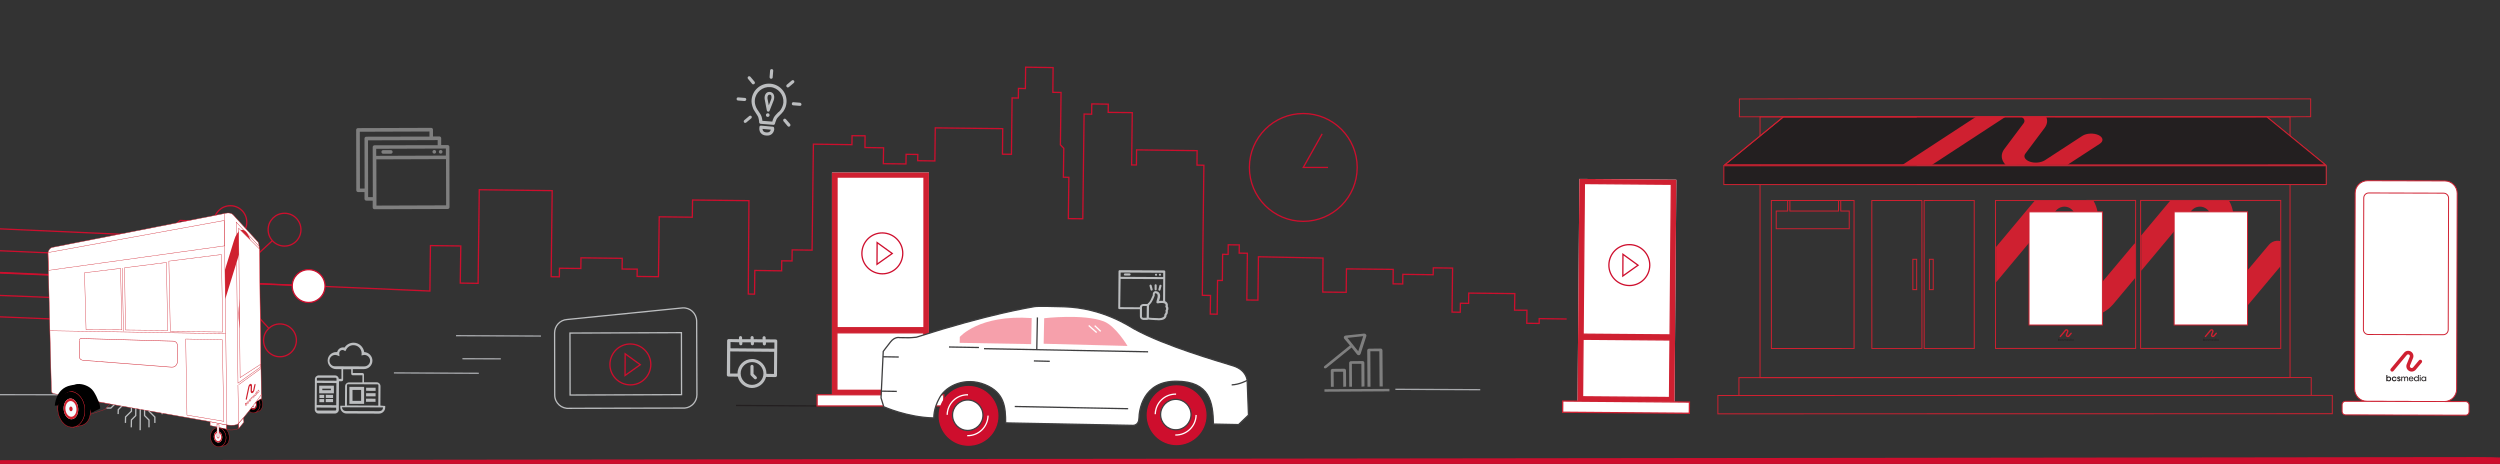 <?xml version="1.0" encoding="utf-8"?>
<!-- Generator: Adobe Illustrator 25.0.1, SVG Export Plug-In . SVG Version: 6.00 Build 0)  -->
<svg version="1.1" id="Layer_1" xmlns="http://www.w3.org/2000/svg" xmlns:xlink="http://www.w3.org/1999/xlink" x="0px" y="0px"
	 viewBox="0 0 1920 356.3" style="enable-background:new 0 0 1920 356.3;" xml:space="preserve">
<rect x="0" y="0" width="1920" height="356.3" fill="#333333" stroke="none"/>
<style type="text/css">
	.st0{clip-path:url(#SVGID_2_);}
	.st1{clip-path:url(#SVGID_4_);fill:none;stroke:#CE0E2D;stroke-miterlimit:10;}
	.st2{clip-path:url(#SVGID_6_);}
	.st3{fill:#CE0E2D;stroke:#CE0E2D;stroke-miterlimit:10;}
	.st4{clip-path:url(#SVGID_8_);fill:none;stroke:#CE0E2D;stroke-miterlimit:10;}
	.st5{fill:none;stroke:#CE0E2D;stroke-miterlimit:10;}
	.st6{fill:none;stroke:#A7A9AC;stroke-miterlimit:10;}
	.st7{fill:none;stroke:#231F20;stroke-miterlimit:10;}
	.st8{fill:#FFFFFF;stroke:#CE0E2D;stroke-miterlimit:10;}
	.st9{fill:#7F7F7F;}
	.st10{fill:#BCBEC0;}
	.st11{fill:#FFFFFF;}
	.st12{fill:#CF2031;}
	.st13{fill:none;stroke:#CF2031;stroke-width:1;stroke-miterlimit:10;}
	.st14{fill:none;stroke:#CF2031;stroke-miterlimit:10;}
	.st15{fill:none;stroke:#BCBEC0;stroke-miterlimit:10;}
	.st16{fill:none;stroke:#BCBEC0;stroke-width:1;stroke-miterlimit:10;}
	.st17{fill:#FFFFFF;stroke:#3E3E3F;stroke-miterlimit:10;}
	.st18{fill:none;stroke:#3E3E3F;stroke-miterlimit:10;}
	.st19{fill:#F6A0AB;}
	.st20{fill:none;stroke:#FFFFFF;stroke-miterlimit:10;}
	.st21{fill:none;stroke:#CF2030;stroke-width:0.75;stroke-miterlimit:10;}
	.st22{fill:#231F20;stroke:#CF2030;stroke-width:0.75;stroke-miterlimit:10;}
	.st23{fill:#231F20;}
	.st24{clip-path:url(#SVGID_10_);fill:#CF2030;}
	.st25{fill:#CF2030;}
	.st26{clip-path:url(#SVGID_12_);fill:#CF2030;}
	.st27{clip-path:url(#SVGID_14_);fill:#CF2030;}
	.st28{fill:none;stroke:#CF2031;stroke-width:0.75;stroke-miterlimit:10;}
	.st29{fill:none;stroke:#CF202E;stroke-width:0.284;stroke-miterlimit:10;}
	.st30{fill:#F6FAFD;}
	.st31{fill:#CF202E;}
	.st32{fill:none;stroke:#CF202E;stroke-width:0.284;stroke-linecap:round;stroke-linejoin:round;stroke-miterlimit:10;}
	.st33{fill:#FFFFFF;stroke:#CF202E;stroke-width:0.284;stroke-miterlimit:10;}
	.st34{fill:none;stroke:#CF202E;stroke-width:0.379;stroke-miterlimit:10;}
	.st35{clip-path:url(#SVGID_16_);fill:#FFFFFF;}
	.st36{clip-path:url(#SVGID_16_);fill:#CF202E;}
</style>
<g>
	<g>
		<defs>
			<polygon id="SVGID_1_" points="1926.07,392.36 -13.33,390.46 -7.33,29.26 1912.67,29.26 			"/>
		</defs>
		<clipPath id="SVGID_2_">
			<use xlink:href="#SVGID_1_"  style="overflow:visible;"/>
		</clipPath>
		<g class="st0">
			<g>
				<g>
					<defs>
						<polygon id="SVGID_3_" points="894.58,-723.11 1799.18,359.99 347.98,1576.29 -649.42,467.49 						"/>
					</defs>
					<clipPath id="SVGID_4_">
						<use xlink:href="#SVGID_3_"  style="overflow:visible;"/>
					</clipPath>
					<path class="st1" d="M1203.18,244.99l-21.1-0.3v3.7l-9.5-0.1l0.1-10l-9.5-0.1l0.2-12.7l-35.4-0.4l-0.1,7.9l-6.3-0.1l-0.1,6.9
						l-6.3-0.1l0.4-33.8l-14.8-0.2l-0.1,5.3l-23.3-0.3l-0.1,7.4l-7.4-0.1l0.1-11.1l-35.9-0.4l-0.2,18l-18-0.2l0.2-26.1l-49.6-1
						l-0.4,33.3l-8.5-0.1l0.4-35.9l-6.3-0.1l0.1-6.3l-8.5-0.1l-0.1,7.4l-4.2-0.1l-0.2,20.1h-3.7l-0.3,25.9l-5.3-0.1l0.2-14.3
						l-6.3-0.1l1.2-99.9l-5.3-0.1l0.1-11.1l-46.5-0.6l-0.1,11.6h-3.7l0.5-40.2l-18.5-0.2l0.1-6.3l-12.7-0.2l-0.1,7.9l-5.8-0.1
						l-1,80.4l-11.1-0.1l0.4-31.7l-4.2-0.1l0.3-22.2l-2.6-2.7l0.5-40.2l-6.3-0.1l0.2-19l-21.1-0.3l-0.2,16.4l-5.3-0.1l-0.1,7.4
						l-4.8-0.1l-0.5,43.3l-6.9-0.1l0.2-19.6l-51.8-0.6l-0.3,25.4l-13.2-0.2l0.1-4.8l-9-0.1l-0.1,7.4l-17.4-0.2l0.2-12.2l-14.3-0.2
						l0.1-9l-10-0.1l-0.1,6.9l-29.6-0.4l-1,81.4l-15.3-0.2l-0.1,8.5l-7.9-0.1l-0.1,7.7l-20.6-0.3l-0.2,18.2l-4.8-0.1l0.5-71.7
						l-43.3-0.5l-0.2,13.2l-25.4-0.3l-0.6,46l-16.4-0.2l0.1-5.6l-11.6-0.1l0.1-8.2l-31.7-0.4l-0.1,8.2l-16.4-0.2l-0.1,6.6l-6.3-0.1
						l0.8-66.1l-56-0.7l-0.9,71.9l-13.7-0.2l0.4-28.5l-23.3-0.3l-0.4,34.9l-503.2-21.7"/>
				</g>
				<g>
					<defs>
						<polygon id="SVGID_5_" points="894.58,-723.11 2002.68,373.02 347.98,1576.29 -649.42,467.49 						"/>
					</defs>
					<clipPath id="SVGID_6_">
						<use xlink:href="#SVGID_5_"  style="overflow:visible;"/>
					</clipPath>
					<g class="st2">
						<path class="st3" d="M-103.2,616.04c-23.3-27.8-37.3-63.6-37.3-102.7c-0.1-88.5,53.6-159.3,142.2-159.4l1900.8-2.4
							c228.9-0.3,425.8,162.8,468.1,387.8c44,234.1-93.6,466.4-320.1,540.2c-0.3,0.1-0.6,0.2-1,0.3l-691.8,220.6
							c-78,25.7-126.3,103.3-114.9,184.7c11,78.4,78.8,134.2,165,136.2l825.4,0.8c88.5,0.1,160.3,71.9,160.2,160.5
							c-0.1,88.5-71.9,160.2-160.5,160.2l-826.9-0.8c-0.9,0-1.7,0-2.6,0c-244.3-4.1-445.4-177.6-478.2-412.4
							c-32.9-235.5,149.6-395.1,333.3-534c0.3-0.2,0.7-0.2,1.1-0.4l691.9-220.6c73.6-24.2,118.3-99.8,104-176
							c-13.8-73.4-78-126.6-152.7-126.4l-1882.9,1.3C-29.6,673.54-73.8,651.24-103.2,616.04z"/>
					</g>
				</g>
				<g>
					<defs>
						<polygon id="SVGID_7_" points="894.58,-723.11 1799.18,359.99 347.98,1576.29 -649.42,467.49 						"/>
					</defs>
					<clipPath id="SVGID_8_">
						<use xlink:href="#SVGID_7_"  style="overflow:visible;"/>
					</clipPath>
					<path class="st4" d="M459.98,1597.59c14.6-230,208.5-446,437.4-473.9"/>
				</g>
			</g>
			<line class="st5" x1="495.13" y1="709.79" x2="1167.23" y2="710.69"/>
			<line class="st6" x1="-298.47" y1="302.69" x2="62.43" y2="303.19"/>
			<g>
				<path class="st5" d="M295.63,222.29"/>
				<path class="st5" d="M274.73-48.41"/>
			</g>
			<g>
				<line class="st6" x1="1071.63" y1="298.99" x2="1136.83" y2="299.29"/>
			</g>
			<g>
				<path class="st5" d="M1237.73,777.09"/>
				<line class="st7" x1="565.23" y1="311.39" x2="630.43" y2="311.79"/>
			</g>
			<g>
				<path class="st6" d="M1022.63,723.49"/>
				<line class="st6" x1="350.23" y1="257.79" x2="415.43" y2="258.09"/>
			</g>
			<g>
				<path class="st6" d="M1027.63,741.19"/>
				<line class="st6" x1="355.13" y1="275.49" x2="384.63" y2="275.59"/>
			</g>
			<g>
				<path class="st6" d="M975.03,752.09"/>
				<line class="st6" x1="302.53" y1="286.39" x2="367.73" y2="286.69"/>
			</g>
			<g>
				<circle class="st5" cx="1000.93" cy="128.59" r="41.4"/>
				<polyline class="st5" points="1015.43,102.79 1000.93,128.59 1019.93,128.59 				"/>
			</g>
			<g>
				<path class="st5" d="M484.23,264.19c-8.7-0.1-15.7,6.9-15.8,15.6s6.9,15.7,15.6,15.8c8.7,0.1,15.7-6.9,15.8-15.6
					C499.83,271.29,492.83,264.29,484.23,264.19z M480.03,288.39c0-5.6,0.1-11.1,0.1-16.7l11.6,8.4L480.03,288.39z"/>
			</g>
			<g>
				<circle class="st5" cx="218.53" cy="176.39" r="12.6"/>
				<circle class="st5" cx="215.03" cy="261.39" r="12.6"/>
				<circle class="st8" cx="237.03" cy="219.69" r="12.6"/>
				<line class="st5" x1="224.43" y1="219.09" x2="-399.87" y2="192.89"/>
				<polyline class="st5" points="206.33,251.99 190.23,234.49 165.03,233.39 				"/>
				<polyline class="st5" points="209.13,184.89 191.63,200.99 166.53,199.89 				"/>
				<circle class="st5" cx="176.93" cy="170.59" r="12.6"/>
				<polyline class="st5" points="167.33,178.89 145.53,198.99 -398.17,174.99 				"/>
				<circle class="st5" cx="173.23" cy="263.69" r="12.6"/>
				<polyline class="st5" points="164.23,254.39 144.13,232.59 -398.17,211.19 				"/>
				<polyline class="st5" points="151.23,262.19 134.53,261.49 122.43,248.39 -398.17,226.89 				"/>
				<polyline class="st5" points="155.13,169.99 138.33,169.29 125.23,181.39 -410.17,157.29 				"/>
			</g>
			<g>
				<g>
					<path class="st9" d="M1033.83,296.89l-0.1-12.3c0-0.8-0.7-1.5-1.5-1.4l-8.8,0.1c-0.8,0-1.5,0.7-1.4,1.5l0.1,12.3h2.2l-0.1-11.6
						h7.3l0.1,11.6L1033.83,296.89z"/>
					<path class="st9" d="M1047.93,296.79l-0.1-18.1c0-0.8-0.7-1.5-1.5-1.4l-8.8,0.1c-0.8,0-1.5,0.7-1.4,1.5l0.1,18.1h2.1l-0.1-17.6
						h7.3l0.1,17.6L1047.93,296.79z"/>
					<path class="st9" d="M1052.43,269.79h6.9l0.2,27h2.4l-0.2-27.7c0-0.8-0.7-1.5-1.5-1.4l-8.8,0.1c-0.8,0-1.5,0.7-1.4,1.5
						l0.2,27.7h2.3L1052.43,269.79z"/>
					
						<rect x="1017.16" y="298.79" transform="matrix(1 -6.013200e-03 6.013200e-03 1 -1.784 6.272)" class="st9" width="49.9" height="1.9"/>
					<path class="st9" d="M1017.93,282.89c0.3,0,0.7-0.3,1-0.5l19.1-15.5l4.2,5.3c0.3,0.4,0.7,0.6,1.2,0.6c0.1,0,0.2,0,0.3,0
						c0.6-0.1,1-0.5,1.2-1l4.4-13.6c0.2-0.5,0.1-1-0.3-1.4c-0.3-0.4-0.8-0.6-1.4-0.6l-14.2,1.5c-0.6,0.1-1,0.4-1.3,0.9
						c-0.2,0.5-0.1,1.1,0.2,1.5l4.4,5.2l-19.1,15.5c-0.7,0.5-1.2,1.1-0.7,1.8C1017.33,282.99,1017.53,282.89,1017.93,282.89z
						 M1046.93,258.19l-3.8,11.6l-8.3-10.3L1046.93,258.19z"/>
				</g>
			</g>
			<g>
				<path class="st9" d="M343.73,111.39h-4.9v-5.2c0-0.8-0.6-1.4-1.4-1.4h-4.9v-5.2c0-0.8-0.6-1.4-1.4-1.4l-56.2,0.2
					c-0.8,0-1.4,0.6-1.4,1.4l0.1,46.3c0,0.8,0.6,1.4,1.4,1.4h4.9v5.2c0,0.8,0.6,1.4,1.4,1.4h4.9v5.2c0,0.8,0.6,1.4,1.4,1.4l56.2-0.2
					c0.8,0,1.4-0.6,1.4-1.4l-0.1-46.3C345.13,111.99,344.53,111.39,343.73,111.39z M342.43,119.49l-53.5,0.2v-5.4l53.5-0.2V119.49z
					 M276.43,144.79l-0.1-43.6l53.5-0.2v3.9l-48.5,0.1c-0.8,0-1.4,0.6-1.4,1.4l0.1,38.4L276.43,144.79z M282.73,151.39l-0.1-43.6
					l53.5-0.2v3.9l-48.5,0.1c-0.8,0-1.4,0.6-1.4,1.4l0.1,38.4L282.73,151.39z M289.13,157.89l-0.1-35.5l53.5-0.2l0.1,35.5
					L289.13,157.89z"/>
				<path class="st9" d="M294.33,118.09h5.8c0.8,0,1.4-0.6,1.4-1.4s-0.6-1.4-1.4-1.4h-5.8c-0.8,0-1.4,0.6-1.4,1.4
					S293.53,118.09,294.33,118.09z"/>
				<path class="st9" d="M333.53,117.99c0.4,0,0.7-0.1,1-0.4s0.4-0.6,0.4-1s-0.1-0.7-0.4-1c-0.3-0.3-0.6-0.4-1-0.4s-0.7,0.1-1,0.4
					s-0.4,0.6-0.4,1s0.1,0.7,0.4,1C332.83,117.89,333.23,117.99,333.53,117.99z"/>
				<path class="st9" d="M338.43,117.99c0.4,0,0.7-0.1,1-0.4s0.4-0.6,0.4-1s-0.1-0.7-0.4-1c-0.3-0.3-0.6-0.4-1-0.4s-0.7,0.1-1,0.4
					s-0.4,0.6-0.4,1s0.1,0.7,0.4,1S338.03,117.99,338.43,117.99z"/>
			</g>
			<g>
				<path class="st10" d="M601.83,85.19c1.3-2,2-4,2.2-6.3c0.7-7.4-4.8-13.9-12.2-14.6c-7.4-0.7-13.9,4.8-14.6,12.2
					c-0.2,2.2,0.2,4.3,1.1,6.6l0,0c0,0,0.1,0.2,0.2,0.5c0,0.1,0.1,0.2,0.1,0.3c0,0,0,0.1,0.1,0.1c0.2,0.4,0.5,0.9,0.9,1.5
					c0.2,0.3,0.5,0.7,0.7,1.1c0.8,1.3,1.9,2.8,2.1,3.7c0.6,2.1,0.6,3.6,0.6,3.6c0,0.6,0.5,1.2,1.1,1.2l4.9,0.4l4.9,0.4
					c0.6,0.1,1.2-0.4,1.3-1c0,0,0.3-1.5,1.2-3.4c0.4-0.8,1.7-2.2,2.8-3.3c0.3-0.3,0.6-0.6,0.9-0.9c0.5-0.5,0.8-1,1.1-1.3l0.1-0.1
					c0.1-0.1,0.1-0.2,0.2-0.2C601.73,85.39,601.83,85.19,601.83,85.19L601.83,85.19z M597.43,86.49c-1.3,1.3-2.6,2.7-3.2,3.9
					c-0.6,1.2-0.9,2.2-1.1,3l-3.8-0.3l-3.8-0.3c-0.1-0.8-0.2-1.8-0.6-3.1c-0.4-1.3-1.4-2.9-2.5-4.4c-0.2-0.4-0.5-0.7-0.7-1
					c-0.4-0.7-0.7-1.2-0.9-1.6c-0.9-2-1.3-3.9-1.1-5.8c0.5-6,5.9-10.5,11.9-10s10.5,5.9,10,11.9c-0.2,2-0.9,3.7-2.1,5.6
					c-0.2,0.3-0.6,0.8-1.2,1.4C598.03,85.89,597.73,86.19,597.43,86.49z"/>
				<path class="st10" d="M594.53,98.59c0.1-0.7-0.4-1.3-1.1-1.3l-8.9-0.8c-0.7-0.1-1.3,0.4-1.3,1.1v0.5c-0.1,0.4-0.3,2.4,1,4
					c0.9,1.2,2.3,1.9,4.2,2c1.9,0.2,3.4-0.3,4.5-1.3c1.5-1.4,1.7-3.3,1.7-3.8L594.53,98.59z M591.13,101.09
					c-0.6,0.5-1.5,0.7-2.6,0.6s-2-0.5-2.4-1.1c-0.4-0.5-0.5-1.1-0.5-1.6l6.4,0.6C591.83,99.99,591.63,100.59,591.13,101.09z"/>
				<path class="st10" d="M592.13,60.49c0.7,0.1,1.3-0.4,1.3-1.1l0.4-5c0.1-0.7-0.4-1.3-1.1-1.3c-0.7-0.1-1.3,0.4-1.3,1.1l-0.4,5
					C591.03,59.89,591.53,60.49,592.13,60.49z"/>
				<path class="st10" d="M577.63,64.39c0.2,0.3,0.5,0.4,0.8,0.4s0.6-0.1,0.9-0.3c0.5-0.4,0.6-1.2,0.2-1.7l-3.2-3.8
					c-0.4-0.5-1.2-0.6-1.7-0.2c-0.5,0.4-0.6,1.2-0.2,1.7L577.63,64.39z"/>
				<path class="st10" d="M573.13,76.49c0.1-0.7-0.4-1.3-1.1-1.3l-5-0.4c-0.7-0.1-1.3,0.4-1.3,1.1c-0.1,0.7,0.4,1.3,1.1,1.3l5,0.4
					C572.43,77.59,573.03,77.09,573.13,76.49z"/>
				<path class="st10" d="M575.43,89.09l-3.8,3.2c-0.5,0.4-0.6,1.2-0.2,1.7c0.2,0.3,0.5,0.4,0.8,0.4s0.6-0.1,0.9-0.3l3.8-3.2
					c0.5-0.4,0.6-1.2,0.2-1.7C576.73,88.79,575.93,88.69,575.43,89.09z"/>
				<path class="st10" d="M603.63,91.59c-0.4-0.5-1.2-0.6-1.7-0.2s-0.6,1.2-0.2,1.7l3.2,3.8c0.2,0.3,0.5,0.4,0.8,0.4
					s0.6-0.1,0.9-0.3c0.5-0.4,0.6-1.2,0.2-1.7L603.63,91.59z"/>
				<path class="st10" d="M614.43,78.89l-5-0.4c-0.7-0.1-1.3,0.4-1.3,1.1c-0.1,0.7,0.4,1.3,1.1,1.3l5,0.4c0.7,0.1,1.3-0.4,1.3-1.1
					C615.53,79.59,615.03,78.99,614.43,78.89z"/>
				<path class="st10" d="M604.93,67.19c0.3,0,0.6-0.1,0.9-0.3l3.8-3.2c0.5-0.4,0.6-1.2,0.2-1.7c-0.4-0.5-1.2-0.6-1.7-0.2l-3.8,3.2
					c-0.5,0.4-0.6,1.2-0.2,1.7C604.33,66.99,604.63,67.19,604.93,67.19z"/>
				<path class="st10" d="M589.83,86.99c-0.4,0-0.7,0.1-1.1,0.3c-0.3,0.3-0.5,0.6-0.5,1s0.1,0.7,0.3,1c0.3,0.3,0.6,0.5,1,0.5
					s0.7-0.1,1-0.3c0.3-0.3,0.5-0.6,0.5-1s-0.1-0.8-0.3-1.1C590.53,87.19,590.23,87.09,589.83,86.99z"/>
				<path class="st10" d="M591.33,70.59c-1.1-0.1-2.1,0.2-2.9,1c-0.9,1-1.4,2.5-1.2,4.3v0.1l1.7,8.9c0.1,0.5,0.5,0.8,1,0.9
					c0.5,0,0.9-0.2,1.1-0.7l3.3-8.4v-0.1c0.5-1.7,0.3-3.4-0.4-4.5C593.33,71.29,592.43,70.69,591.33,70.59z M592.33,75.99l-1.9,4.9
					l-1-5.2c-0.1-1.1,0.1-2.1,0.6-2.6c0.3-0.3,0.7-0.4,1.1-0.4c0.5,0,0.8,0.2,1.1,0.5C592.53,73.89,592.63,74.89,592.33,75.99z"/>
			</g>
			<g>
				<path class="st10" d="M595.73,260.69l-7.7-0.1v-1.2c0-0.6-0.5-1.2-1.2-1.2c-0.6,0-1.2,0.5-1.2,1.2v1.2l-6.8-0.1v-1.2
					c0-0.6-0.5-1.2-1.2-1.2c-0.6,0-1.2,0.5-1.2,1.2v1.2h-6.5v-1.2c0-0.6-0.5-1.2-1.2-1.2c-0.6,0-1.2,0.5-1.2,1.2v1.2l-7.9-0.1
					c-0.6,0-1.2,0.5-1.2,1.2l-0.2,26.4c0,0.6,0.5,1.2,1.2,1.2l7.2,0.1c1.1,4.9,5.5,8.6,10.8,8.7c5.3,0,9.7-3.6,10.9-8.5l7.2,0.1
					c0.6,0,1.2-0.5,1.2-1.2l0.2-26.4C596.93,261.29,596.43,260.69,595.73,260.69L595.73,260.69z M567.73,262.89v1.1
					c0,0.6,0.5,1.2,1.2,1.2c0.6,0,1.2-0.5,1.2-1.2v-1.1h6.5v1.1c0,0.6,0.5,1.2,1.2,1.2c0.6,0,1.2-0.5,1.2-1.2v-1.1l6.8,0.1v1.1
					c0,0.6,0.5,1.2,1.2,1.2c0.6,0,1.2-0.5,1.2-1.2v-1.1h6.5v4.8l-33.7-0.3v-4.8L567.73,262.89z M577.53,295.59c-4.8,0-8.7-4-8.7-8.8
					c0-4.8,4-8.7,8.8-8.7s8.7,4,8.7,8.8C586.33,291.69,582.33,295.59,577.53,295.59L577.53,295.59z M588.63,287.09
					c0-0.1,0-0.1,0-0.2c0-6.1-4.9-11.2-11-11.2s-11.2,4.9-11.2,11c0,0.1,0,0.1,0,0.2h-5.7l0.1-17l33.7,0.3l-0.1,17L588.63,287.09z"
					/>
				<path class="st10" d="M578.73,287.09v-5.7c0-0.6-0.5-1.2-1.2-1.2c-0.6,0-1.2,0.5-1.2,1.2v6.1c0,0.3,0.1,0.6,0.3,0.8l2.7,2.7
					c0.2,0.2,0.5,0.3,0.8,0.3s0.6-0.1,0.8-0.3c0.5-0.5,0.5-1.2,0-1.7L578.73,287.09z"/>
			</g>
			<g>
				<path class="st10" d="M863.93,211.59h3.6c0.5,0,0.8-0.4,0.8-0.8c0-0.5-0.4-0.8-0.8-0.8h-3.6c-0.5,0-0.8,0.4-0.8,0.8
					C863.03,211.29,863.43,211.59,863.93,211.59z"/>
				<path class="st10" d="M887.83,211.79c0.2,0,0.4-0.1,0.6-0.2c0.2-0.2,0.2-0.4,0.2-0.6c0-0.2-0.1-0.4-0.2-0.6
					c-0.2-0.2-0.4-0.2-0.6-0.2s-0.4,0.1-0.6,0.2c-0.2,0.2-0.2,0.4-0.2,0.6c0,0.2,0.1,0.4,0.2,0.6
					C887.43,211.69,887.63,211.79,887.83,211.79z"/>
				<path class="st10" d="M890.83,211.79c0.2,0,0.4-0.1,0.6-0.2c0.2-0.2,0.2-0.4,0.2-0.6c0-0.2-0.1-0.4-0.2-0.6
					c-0.2-0.2-0.4-0.2-0.6-0.2s-0.4,0.1-0.6,0.2c-0.2,0.2-0.2,0.4-0.2,0.6c0,0.2,0.1,0.4,0.2,0.6
					C890.43,211.69,890.63,211.79,890.83,211.79z"/>
				<path class="st10" d="M896.83,238.69c0.4-0.6,0.6-1.2,0.5-1.9c0-0.6-0.2-1.2-0.5-1.6c0.3-1.2,0-2.3-0.9-3.2
					c-0.3-0.3-0.7-0.5-1.1-0.7l0.1-22.8c0-0.5-0.4-0.8-0.8-0.8l-34.3-0.2c-0.5,0-0.8,0.4-0.8,0.8l-0.2,28.3c0,0.5,0.4,0.8,0.8,0.8
					l15.8,0.1v5.5c0,1.5,1.2,2.6,2.6,2.7h2.7c0.4,0,0.9-0.1,1.2-0.3l0.7,0.1c0.2,0,2.6,0.3,5.3,0.4c0.2,0,0.4,0,0.6,0
					c0.5,0,1,0.1,1.5,0.1c0.8,0,1.6-0.1,2.2-0.2c1.6-0.3,2.7-1,3.3-2.1c0.4-0.6,0.4-1.2,0.4-1.7c0.9-0.9,1-1.9,1-2.6
					C896.93,239.19,896.83,238.99,896.83,238.69z M893.33,209.49v3.3l-32.7-0.2v-3.3L893.33,209.49z M860.63,214.19l32.7,0.2
					l-0.1,16.6c-0.2,0-0.5,0-0.7,0s-0.4,0-0.6,0c-0.7,0-1.4,0.1-1.8,0.2c0.1-0.3,0.2-0.7,0.4-1.2c0.7-2.1,0.6-3.8-0.2-5
					c-0.9-1.3-2.4-1.4-2.9-1.4c-0.6,0-1.1,0.2-1.5,0.7c-0.6,0.7-0.7,1.8-0.6,2.5c-0.9,2.3-2.3,5.1-3.2,5.8c-0.1,0.1-0.1,0.1-0.2,0.1
					l0,0c-0.2,0.3-0.5,0.5-0.7,0.8c-0.2,0-0.3,0-0.5,0h-2.7c-1.4,0-2.6,1.1-2.7,2.5l-15-0.1L860.63,214.19z M878.03,244.09
					c-0.5,0-1-0.4-1-1v-7.1c0-0.5,0.4-1,1-1h2.7l0,0l-0.1,9l0,0L878.03,244.09z M895.23,238.09c-0.2,0.2-0.2,0.5-0.1,0.8
					c0,0.1,0.1,0.4,0.1,0.6c0,0.6-0.2,1.1-0.7,1.6c-0.2,0.2-0.3,0.5-0.3,0.7c0,0.3,0,0.7-0.2,1.1c-0.3,0.6-1.1,1-2.2,1.3
					c-0.5,0.1-1.1,0.2-1.8,0.2c-0.4,0-0.9,0-1.4-0.1c0,0,0,0-0.1,0l0,0c-2.8,0-5.6-0.3-5.7-0.3l0,0l-0.5-0.1l0.1-9.2
					c0.2-0.3,0.4-0.6,0.6-0.9c1.8-1.4,3.6-6.2,3.8-6.7c0-0.1,0.1-0.3,0-0.4c-0.1-0.6,0-1.2,0.2-1.4c0.1-0.1,0.1-0.1,0.2-0.1
					c0.2,0,1,0.1,1.5,0.7c0.5,0.7,0.5,1.9,0,3.5c-0.4,1.3-0.6,2.2-0.6,2.8c0,0.2,0.1,0.5,0.3,0.6c0.2,0.1,0.4,0.2,0.7,0.2
					c0.2-0.1,0.4-0.1,0.6-0.1c0,0,0,0,0.1,0c0,0,0.9-0.2,2-0.2c1.4-0.1,2.4,0.2,2.9,0.6c0.7,0.6,0.5,1.4,0.3,1.8
					c-0.1,0.3-0.1,0.6,0.1,0.8s0.4,0.6,0.4,1C895.73,237.29,895.53,237.69,895.23,238.09z"/>
				<path class="st10" d="M887.53,222.99c0.5,0,0.8-0.4,0.8-0.8v-3.1c0-0.5-0.4-0.8-0.8-0.8c-0.5,0-0.8,0.4-0.8,0.8v3.1
					C886.73,222.59,887.03,222.99,887.53,222.99z"/>
				<path class="st10" d="M883.63,222.59c0.1,0.4,0.4,0.6,0.8,0.6c0.1,0,0.1,0,0.2,0c0.4-0.1,0.7-0.6,0.6-1l-0.8-3
					c-0.1-0.4-0.6-0.7-1-0.6c-0.4,0.1-0.7,0.6-0.6,1L883.63,222.59z"/>
				<path class="st10" d="M890.23,223.29c0.1,0,0.1,0,0.2,0c0.4,0,0.7-0.2,0.8-0.6l0.8-3c0.1-0.4-0.1-0.9-0.6-1
					c-0.4-0.1-0.9,0.1-1,0.6l-0.8,3C889.53,222.69,889.83,223.09,890.23,223.29z"/>
			</g>
			<g>
				<path class="st10" d="M292.13,311.49l0.1-14.9c0-1.6-1.3-3-3-3h-9.7v-5.9c0-0.7-0.5-1.2-1.2-1.2h-7.4v-3h8.5
					c3.6,0,6.6-2.9,6.6-6.5c0-3.5-2.8-6.4-6.3-6.6c-0.6-4-4-7.2-8.2-7.2c-2.8,0-5.4,1.4-6.9,3.7c-0.4-0.1-0.7-0.1-1.1-0.1
					c-2.2,0-4.1,1.5-4.6,3.6c-0.2,0-0.5,0-0.7,0c-3.6,0-6.6,2.9-6.6,6.5s2.9,6.6,6.5,6.6h4.1v7.5h-2c-0.1-1.5-1.4-2.7-2.9-2.7h-12.5
					c-1.6,0-3,1.3-3,3v1.5v2.4l-0.1,15.5v2.4v1.5c0,1.6,1.3,3,3,3h12.5c1.6,0,3-1.3,3-3v-1.5v-2.4l0.1-15.5v-2.4h2
					c0.7,0,1.2-0.5,1.2-1.2v-8h6.2v3.4c0,0.7,0.5,1.2,1.2,1.2h7.4v5.5h-10.3c-1.6,0-3,1.3-3,3l-0.1,14.9h-3.6v1.2
					c0,2.6,2.1,4.8,4.7,4.8l25,0.1c2.6,0,4.8-2.1,4.8-4.7v-1.2L292.13,311.49z M243.33,290.79c0-0.4,0.3-0.7,0.7-0.7h13.7
					c0.4,0,0.7,0.3,0.7,0.7v1.6l-15-0.1L243.33,290.79z M258.23,314.59c0,0.4-0.3,0.7-0.7,0.7h-13.7c-0.4,0-0.7-0.3-0.7-0.7v-1.6
					l15,0.1L258.23,314.59z M258.23,311.19l-15-0.1l0.1-17l15,0.1L258.23,311.19z M253.03,276.99c0-2.4,2-4.4,4.4-4.4
					c0.5,0,1,0.1,1.5,0.3l1.8,0.7l-0.2-2c0-0.1,0-0.1,0-0.2c0,0,0,0,0-0.1c0-1.4,1.1-2.5,2.5-2.5c0.4,0,0.8,0.1,1.1,0.3l1.1,0.6
					l0.6-1.1c1.1-2.2,3.2-3.5,5.6-3.5c3.5,0,6.3,2.8,6.3,6.3v0.1l-0.1,1.5l1.5-0.3c0.3,0,0.5-0.1,0.7-0.1c2.4,0,4.4,2,4.4,4.4
					s-2,4.4-4.4,4.4l-22.6-0.1C255.03,281.39,253.03,279.39,253.03,276.99z M266.53,295.69c0-0.3,0.3-0.6,0.6-0.6l22.9,0.1
					c0.3,0,0.6,0.3,0.6,0.6l-0.1,15.7l-24.1-0.1L266.53,295.69z M290.93,315.79l-25-0.1c-2.6,0-3.2-1.8-3.3-2.9h0.9l29.7,0.1h0.9
					C294.13,313.79,293.83,315.79,290.93,315.79z"/>
				<path class="st10" d="M256.43,296.19h-11.3v5.9h11.3V296.19z M254.13,299.69h-6.6v-1.2h6.6V299.69z"/>
				<path class="st10" d="M268.33,310.19h11.3v-13.1h-11.3V310.19z M270.73,299.49h6.6v8.4h-6.6V299.49z"/>
				
					<rect x="245.94" y="302.63" transform="matrix(3.376399e-03 -1 1 3.376399e-03 -58.175 550.592)" class="st10" width="2.4" height="3.7"/>
				
					<rect x="251.8" y="301.64" transform="matrix(3.376399e-03 -1 1 3.376399e-03 -52.285 556.41)" class="st10" width="2.4" height="5.6"/>
				
					<rect x="283.64" y="295.32" transform="matrix(3.376399e-03 -1 1 3.376399e-03 -15.096 582.796)" class="st10" width="2.4" height="7.3"/>
				
					<rect x="283.59" y="299.54" transform="matrix(3.376399e-03 -1 1 3.376399e-03 -19.351 586.954)" class="st10" width="2.4" height="7.3"/>
				
					<rect x="283.55" y="303.75" transform="matrix(3.376399e-03 -1 1 3.376399e-03 -23.605 591.111)" class="st10" width="2.4" height="7.3"/>
				
					<rect x="245.92" y="305.83" transform="matrix(3.376399e-03 -1 1 3.376399e-03 -61.401 553.76)" class="st10" width="2.4" height="3.7"/>
				
					<rect x="251.78" y="304.84" transform="matrix(3.376399e-03 -1 1 3.376399e-03 -55.51 559.578)" class="st10" width="2.4" height="5.6"/>
			</g>
			<g>
				
					<rect x="1164.13" y="185.85" transform="matrix(8.323711e-03 -1 1 8.323711e-03 1015.99 1470.678)" class="st11" width="170.7" height="74.5"/>
				
					<rect x="1164.13" y="185.85" transform="matrix(8.323711e-03 -1 1 8.323711e-03 1015.99 1470.678)" class="st12" width="170.7" height="74.5"/>
				
					<rect x="1244.49" y="264.09" transform="matrix(8.323711e-03 -1 1 8.323711e-03 925.664 1558.879)" class="st11" width="8.6" height="97.3"/>
				
					<rect x="1244.49" y="264.09" transform="matrix(8.323711e-03 -1 1 8.323711e-03 925.664 1558.879)" class="st13" width="8.6" height="97.3"/>
				
					<rect x="1226.88" y="249.55" transform="matrix(8.323711e-03 -1 1 8.323711e-03 955.644 1529.542)" class="st11" width="44.2" height="66.8"/>
				
					<rect x="1226.88" y="249.55" transform="matrix(8.323711e-03 -1 1 8.323711e-03 955.644 1529.542)" class="st13" width="44.2" height="66.8"/>
				
					<rect x="1191.85" y="165.72" transform="matrix(8.323711e-03 -1 1 8.323711e-03 1040.188 1447.124)" class="st11" width="115.7" height="66.8"/>
				
					<rect x="1191.85" y="165.72" transform="matrix(8.323711e-03 -1 1 8.323711e-03 1040.188 1447.124)" class="st13" width="115.7" height="66.8"/>
			</g>
			<g>
				<rect x="638.93" y="132.49" class="st11" width="74.5" height="170.7"/>
				<rect x="638.93" y="132.49" class="st12" width="74.5" height="170.7"/>
				<rect x="627.53" y="303.19" class="st11" width="97.3" height="8.6"/>
				<rect x="627.53" y="303.19" class="st14" width="97.3" height="8.6"/>
				<rect x="642.73" y="255.59" class="st11" width="66.8" height="44.2"/>
				<rect x="642.73" y="255.59" class="st14" width="66.8" height="44.2"/>
				<rect x="642.83" y="135.99" class="st11" width="66.8" height="115.7"/>
				<rect x="642.83" y="135.99" class="st14" width="66.8" height="115.7"/>
			</g>
			<g>
				<path class="st15" d="M524.03,236.49l-88.6,8.9c-5.4,0.4-9.5,4.9-9.5,10.3l0.1,47.7c0,6.1,5.3,10.8,11.3,10.2l88.7-0.2
					c5.2-0.5,9.2-5,9.2-10.2l-0.2-56.4C535.03,240.69,530.03,235.99,524.03,236.49z M523.43,303.09l-85.6,0.3l-0.1-47.6l85.6-0.3
					L523.43,303.09z"/>
			</g>
			<g>
				<path class="st5" d="M1251.43,187.89c-8.7-0.1-15.7,6.9-15.8,15.6c-0.1,8.7,6.9,15.7,15.6,15.8s15.7-6.9,15.8-15.6
					C1267.03,194.99,1260.13,187.89,1251.43,187.89z M1246.33,211.99c0-5.6,0.1-11.1,0.1-16.7l11.6,8.4L1246.33,211.99z"/>
			</g>
			<g>
				<path class="st5" d="M677.73,178.89c-8.7-0.1-15.7,6.9-15.8,15.6s6.9,15.7,15.6,15.8s15.7-6.9,15.8-15.6
					S686.33,178.99,677.73,178.89z M673.53,202.99c0-5.6,0.1-11.1,0.1-16.7l11.6,8.4L673.53,202.99z"/>
			</g>
			<g>
				<g>
					<polyline class="st15" points="124.53,318.09 124.53,314.69 120.13,310.19 116.73,310.19 					"/>
					<polyline class="st15" points="133.63,293.39 130.33,293.39 123.53,300.09 116.73,300.09 					"/>
					<line class="st15" x1="134.73" y1="303.49" x2="116.73" y2="303.39"/>
					<polyline class="st15" points="133.63,313.59 130.23,313.59 123.43,306.79 116.73,306.79 					"/>
					<polyline class="st15" points="124.63,288.79 124.63,292.19 120.13,296.69 116.73,296.69 					"/>
					<polyline class="st15" points="90.73,317.99 90.83,314.59 95.33,310.09 98.73,310.09 					"/>
					<polyline class="st15" points="81.83,293.19 85.23,293.19 91.93,299.99 98.73,299.99 					"/>
					<line class="st15" x1="80.73" y1="303.29" x2="98.73" y2="303.39"/>
					<polyline class="st15" points="81.73,313.39 85.13,313.39 91.93,306.69 98.73,306.69 					"/>
					<polyline class="st15" points="90.93,288.69 90.83,292.09 95.33,296.59 98.73,296.59 					"/>
					
						<rect x="102.14" y="297.79" transform="matrix(3.848767e-03 -1 1 3.848767e-03 -196.065 410.06)" class="st16" width="11.3" height="11.3"/>
					<line class="st15" x1="107.83" y1="276.39" x2="107.73" y2="294.39"/>
					<polyline class="st15" points="114.53,278.59 114.53,283.19 111.13,286.49 111.13,294.39 					"/>
					<polyline class="st15" points="101.03,278.59 101.03,283.09 104.43,286.49 104.33,294.39 					"/>
					<polyline class="st15" points="114.53,294.39 114.53,289.89 119.03,285.39 119.03,281.99 					"/>
					<polyline class="st15" points="101.03,294.39 101.03,289.89 96.53,285.29 96.53,281.99 					"/>
					<line class="st15" x1="107.63" y1="330.39" x2="107.73" y2="312.39"/>
					<polyline class="st15" points="114.43,328.19 114.43,322.59 111.03,319.19 111.03,312.39 					"/>
					<polyline class="st15" points="100.83,328.19 100.93,322.49 104.23,319.19 104.33,312.39 					"/>
					<polyline class="st15" points="114.43,312.39 114.43,315.79 118.93,320.29 118.93,324.79 					"/>
					<polyline class="st15" points="100.93,312.39 100.93,315.79 96.43,320.19 96.33,324.79 					"/>
				</g>
			</g>
			<g>
				<path class="st17" d="M697.93,259.39l-7-0.1c0,0-3.6-1-7,3.3c-3.4,4.3-5.6,7.3-5.6,7.3l-1.7,35.7l2.1,6.8c0,0,18.1,8.2,38.5,8.6
					c0,0-0.6-6.8,4.5-15.8s19.5-15.9,34.7-9.8s15.9,17.6,15.9,29.4l97.7,1.9c0,0,4.6,0.3,4.7-5.5c0.1-5.7,2.7-28.5,28.7-28.4
					s28.1,16.4,28.5,32.9l19.3,0.4l7.6-7.3l-1-26.4c0,0-0.2-8.1-10.7-11.4c-10.5-3.3-52-15.1-76-28.3c-3.8-2.1-24.3-16.2-54-17.1
					c-7.2-0.2-19.7-0.6-22.7-0.1c-3,0.6-33.8,5.3-90.7,23.5C701.73,259.29,697.93,259.39,697.93,259.39z"/>
				<line class="st18" x1="690.23" y1="274.19" x2="678.13" y2="273.99"/>
				<line class="st18" x1="751.83" y1="266.89" x2="728.83" y2="266.49"/>
				<line class="st18" x1="806.23" y1="277.49" x2="794.03" y2="277.19"/>
				<line class="st18" x1="866.43" y1="313.89" x2="779.33" y2="312.19"/>
				<line class="st18" x1="796.23" y1="268.69" x2="796.73" y2="243.79"/>
				<line class="st18" x1="881.73" y1="270.19" x2="755.73" y2="267.79"/>
				<line class="st18" x1="688.73" y1="300.59" x2="676.53" y2="300.39"/>
				<path class="st19" d="M737.03,263.29l0.1-4.5c0,0,14.7-17.4,55.2-14.5l-0.4,20L737.03,263.29z"/>
				<path class="st19" d="M801.53,263.99l0.4-19.6c0,0,30.1-3.5,45.7,2.4c9.2,3.5,18.3,18.9,18.3,18.9L801.53,263.99z"/>
				<line class="st20" x1="836.13" y1="249.99" x2="842.23" y2="255.39"/>
				<line class="st20" x1="840.73" y1="250.09" x2="845.33" y2="254.49"/>
				<g>
					<circle class="st3" cx="743.83" cy="319.39" r="22.5"/>
					<circle class="st17" cx="743.23" cy="318.89" r="11.7"/>
					<path class="st20" d="M758.83,319.19c-0.2,8.7-7.3,15.6-16,15.4"/>
					<path class="st20" d="M727.43,318.59c0.2-8.7,7.3-15.6,16-15.4"/>
				</g>
				<g>
					<circle class="st3" cx="903.63" cy="318.89" r="22.5"/>
					<circle class="st17" cx="903.03" cy="318.39" r="11.7"/>
					<path class="st20" d="M918.63,318.69c-0.2,8.7-7.3,15.6-16,15.4"/>
					<path class="st20" d="M887.23,318.09c0.2-8.7,7.3-15.6,16-15.4"/>
				</g>
				<path class="st18" d="M957.73,292.19c0,0-5.8,3.2-11.8,3.4"/>
			</g>
		</g>
	</g>
</g>
<g>
	<g>
		<g>
			<rect x="1351.72" y="89.76" class="st21" width="407.03" height="200.22"/>
		</g>
		<polygon class="st22" points="1785.93,126.6 1324.52,126.69 1369.61,89.79 1740.83,89.72 		"/>
		<rect x="1472.06" y="127.3" class="st11" width="314.49" height="14.42"/>
		<polygon class="st23" points="1472.06,89.77 1472.06,126.66 1785.93,126.6 1740.83,89.72 		"/>
		<g>
			<polygon class="st21" points="1785.93,126.6 1324.52,126.69 1369.61,89.79 1740.83,89.72 			"/>
			<path class="st21" d="M1319.33,303.74l471.86-0.08l0,14.07l-471.86,0.09L1319.33,303.74z M1335.5,303.74l439.52-0.08l0-13.72
				l-439.52,0.08L1335.5,303.74z M1476.04,267.62l-38.46,0.01l-0.02-113.65l38.46-0.01L1476.04,267.62z M1472.01,222.43l-2.94,0
				l0-23.27l2.94,0L1472.01,222.43z M1484.72,222.43l-2.94,0l0-23.27l2.94,0L1484.72,222.43z M1516.22,267.61l-38.46,0.01
				l-0.02-113.65l38.46-0.01L1516.22,267.61z M1423.93,267.63l-63.5,0.01l-0.02-113.65l63.5-0.01L1423.93,267.63z M1640.16,267.59
				l-107.61,0.02l-0.02-113.65l107.61-0.02L1640.16,267.59z M1413.69,153.98l-1.72,0l0,8.08l-37.34,0.01l0-8.08h-1.72l0,8.08
				l-8.77,0l0,13.6l56.07-0.01l0-13.6l-6.51,0L1413.69,153.98z M1335.86,89.7l184.17-0.03c24.31,0,240.6,0.27,254.56-0.04l0-13.7
				c0,0-426.83-0.24-438.72,0.08L1335.86,89.7z"/>
		</g>
		<g>
			<defs>
				<rect id="SVGID_9_" x="1533.01" y="154.38" width="106.92" height="112.71"/>
			</defs>
			<clipPath id="SVGID_10_">
				<use xlink:href="#SVGID_9_"  style="overflow:visible;"/>
			</clipPath>
			<path class="st24" d="M1506.77,243.34c-1.97,0-3.95-0.66-5.58-2.02c-3.69-3.08-4.18-8.57-1.1-12.26l65.55-78.47
				c7.96-9.54,21.62-12.06,32.47-5.99c11.29,6.33,16.17,20.15,11.35,32.16l-0.02,0.05l-14.92,36.5c-1.64,4.14-0.1,8.86,3.69,11.22
				c3.65,2.28,8.34,1.4,11.42-2.13l28.8-34.36c3.09-3.68,8.58-4.17,12.27-1.08c3.68,3.09,4.17,8.58,1.08,12.26l-28.85,34.42
				c-0.03,0.04-0.06,0.07-0.09,0.11c-8.68,10.03-22.92,12.37-33.84,5.55c-10.96-6.84-15.43-20.5-10.63-32.49
				c0.01-0.02,0.02-0.04,0.02-0.06l14.92-36.51c1.56-3.91-0.04-8.4-3.71-10.46c-3.54-1.98-7.99-1.16-10.59,1.95l-65.56,78.48
				C1511.73,242.27,1509.26,243.34,1506.77,243.34z"/>
		</g>
		<g>
			<path class="st23" d="M1581.69,261.13c0-0.22-0.17-0.41-0.41-0.41c-0.25,0-0.41,0.2-0.41,0.42c0,0.23,0.16,0.42,0.4,0.42
				C1581.53,261.55,1581.69,261.34,1581.69,261.13L1581.69,261.13z M1580.56,259.98h0.32v0.48l0,0.16c0.13-0.17,0.33-0.21,0.45-0.21
				c0.32,0,0.68,0.23,0.68,0.71c0,0.46-0.32,0.73-0.69,0.73c-0.21,0-0.38-0.1-0.45-0.24v0.19h-0.31V259.98z"/>
			<path class="st23" d="M1583.6,261.31c-0.08,0.3-0.35,0.54-0.7,0.54c-0.43,0-0.73-0.33-0.73-0.72c0-0.4,0.31-0.72,0.71-0.72
				c0.34,0,0.63,0.21,0.71,0.55h-0.33c-0.06-0.14-0.19-0.24-0.37-0.24c-0.12,0-0.21,0.04-0.29,0.12c-0.07,0.07-0.11,0.18-0.11,0.3
				c0,0.24,0.17,0.42,0.4,0.42c0.2,0,0.32-0.12,0.37-0.23H1583.6z"/>
			<path class="st23" d="M1584.43,260.82c0-0.07-0.04-0.15-0.17-0.15c-0.11,0-0.16,0.07-0.16,0.14c0,0.09,0.1,0.13,0.23,0.17
				c0.22,0.06,0.45,0.12,0.45,0.41c0.01,0.28-0.23,0.46-0.51,0.46c-0.21,0-0.49-0.11-0.52-0.44h0.32c0.01,0.15,0.14,0.18,0.2,0.18
				c0.1,0,0.19-0.07,0.19-0.16c0-0.12-0.1-0.15-0.35-0.23c-0.18-0.06-0.33-0.16-0.33-0.35c0-0.27,0.22-0.43,0.49-0.43
				c0.18,0,0.45,0.08,0.48,0.41H1584.43z"/>
			<path class="st23" d="M1584.99,260.46h0.24v0.19c0.06-0.11,0.21-0.23,0.41-0.23c0.12,0,0.25,0.04,0.35,0.14
				c0.03,0.03,0.07,0.11,0.09,0.13c0.02-0.04,0.05-0.09,0.1-0.13c0.09-0.09,0.21-0.14,0.36-0.14c0.12,0,0.26,0.03,0.36,0.14
				c0.12,0.12,0.15,0.25,0.15,0.51v0.74h-0.26l0-0.73c0-0.11-0.01-0.22-0.07-0.3c-0.05-0.07-0.12-0.11-0.24-0.11
				c-0.11,0-0.21,0.05-0.26,0.13c-0.05,0.08-0.06,0.16-0.06,0.27v0.74h-0.26v-0.74c0-0.11-0.01-0.19-0.05-0.27
				c-0.05-0.08-0.13-0.13-0.25-0.13c-0.12,0-0.21,0.06-0.25,0.13c-0.05,0.07-0.07,0.17-0.07,0.27v0.74h-0.26V260.46z"/>
			<path class="st23" d="M1588.37,261.02c-0.01-0.18-0.19-0.38-0.44-0.37c-0.26,0-0.43,0.19-0.44,0.37H1588.37z M1587.48,261.22
				c0.01,0.27,0.25,0.41,0.45,0.41c0.18,0,0.31-0.09,0.39-0.23h0.27c-0.06,0.15-0.16,0.26-0.27,0.33c-0.11,0.08-0.25,0.11-0.38,0.11
				c-0.44,0-0.71-0.35-0.71-0.71c0-0.39,0.3-0.71,0.71-0.71c0.19,0,0.37,0.07,0.5,0.2c0.16,0.16,0.22,0.37,0.2,0.6H1587.48z"/>
			<path class="st23" d="M1589.01,261.13c0,0.25,0.18,0.47,0.47,0.47c0.13,0,0.25-0.05,0.34-0.14c0.09-0.09,0.14-0.21,0.13-0.34
				c0-0.13-0.05-0.25-0.14-0.33c-0.08-0.08-0.2-0.13-0.33-0.13C1589.2,260.66,1589.01,260.88,1589.01,261.13L1589.01,261.13z
				 M1590.19,261.81h-0.25v-0.23c-0.07,0.14-0.23,0.27-0.5,0.27c-0.42,0-0.69-0.33-0.69-0.71c0-0.42,0.3-0.71,0.68-0.71
				c0.27,0,0.44,0.15,0.5,0.26v-0.24v-0.47h0.26L1590.19,261.81z"/>
		</g>
		<path class="st23" d="M1590.48,260.46l0,1.34h0.26v-1.34H1590.48z M1590.48,260.25h0.26v-0.27h-0.26V260.25z"/>
		<g>
			<path class="st23" d="M1591.21,261.14c0,0.2,0.14,0.47,0.47,0.47c0.21,0,0.35-0.11,0.42-0.27c0.03-0.06,0.04-0.13,0.05-0.2
				c0-0.07-0.01-0.14-0.04-0.2c-0.06-0.16-0.21-0.28-0.43-0.28C1591.39,260.66,1591.21,260.88,1591.21,261.14L1591.21,261.14z
				 M1592.4,261.81h-0.26v-0.23c-0.09,0.18-0.29,0.27-0.5,0.27c-0.43,0-0.69-0.34-0.69-0.71c0-0.41,0.3-0.71,0.69-0.71
				c0.27,0,0.44,0.15,0.5,0.28v-0.24h0.26V261.81z"/>
			<path class="st25" d="M1582.29,258.97c-0.12,0-0.24-0.04-0.34-0.12c-0.22-0.19-0.25-0.52-0.07-0.74l3.96-4.75
				c0.48-0.58,1.31-0.73,1.96-0.36c0.68,0.38,0.98,1.22,0.69,1.94c0,0,0,0,0,0l-0.9,2.21c-0.1,0.25-0.01,0.54,0.22,0.68
				c0.22,0.14,0.5,0.08,0.69-0.13l1.74-2.08c0.19-0.22,0.52-0.25,0.74-0.07c0.22,0.19,0.25,0.52,0.07,0.74l-1.74,2.08
				c0,0,0,0-0.01,0.01c-0.53,0.61-1.39,0.75-2.05,0.34c-0.66-0.41-0.93-1.24-0.64-1.97l0,0l0.9-2.21c0.09-0.24,0-0.51-0.22-0.63
				c-0.21-0.12-0.48-0.07-0.64,0.12l-3.96,4.75C1582.59,258.9,1582.44,258.97,1582.29,258.97"/>
		</g>
		<rect x="1558.29" y="162.72" class="st11" width="56.36" height="86.89"/>
		<rect x="1558.29" y="162.72" class="st21" width="56.36" height="86.89"/>
		<rect x="1643.99" y="153.93" class="st21" width="107.61" height="113.65"/>
		<g>
			<defs>
				<rect id="SVGID_11_" x="1644.46" y="154.36" width="106.92" height="112.71"/>
			</defs>
			<clipPath id="SVGID_12_">
				<use xlink:href="#SVGID_11_"  style="overflow:visible;"/>
			</clipPath>
			<path class="st26" d="M1610.84,243.32c-1.97,0-3.95-0.66-5.58-2.02c-3.69-3.08-4.18-8.57-1.1-12.26l65.55-78.47
				c7.96-9.55,21.62-12.07,32.47-5.99c11.29,6.32,16.17,20.15,11.35,32.16c-0.01,0.02-0.01,0.03-0.02,0.05l-14.92,36.5
				c-1.64,4.14-0.1,8.86,3.69,11.22c3.65,2.28,8.34,1.4,11.42-2.13l28.8-34.36c3.09-3.68,8.58-4.17,12.27-1.08
				c3.68,3.09,4.17,8.58,1.08,12.26L1727,233.63c-0.03,0.04-0.06,0.07-0.09,0.11c-8.69,10.03-22.92,12.37-33.84,5.55
				c-10.96-6.84-15.43-20.5-10.63-32.49c0.01-0.02,0.02-0.04,0.02-0.06l14.92-36.51c1.56-3.91-0.04-8.4-3.71-10.46
				c-3.54-1.98-7.99-1.16-10.59,1.95l-65.56,78.48C1615.8,242.25,1613.33,243.32,1610.84,243.32z"/>
		</g>
		<g>
			<path class="st23" d="M1693.14,261.1c0-0.22-0.17-0.41-0.41-0.41c-0.25,0-0.41,0.2-0.41,0.42c0,0.23,0.16,0.42,0.4,0.42
				C1692.99,261.53,1693.14,261.32,1693.14,261.1L1693.14,261.1z M1692.01,259.96h0.32l0,0.48v0.16c0.13-0.17,0.33-0.21,0.45-0.21
				c0.32,0,0.68,0.23,0.68,0.71c0,0.46-0.32,0.73-0.69,0.73c-0.21,0-0.38-0.1-0.45-0.24v0.2h-0.31L1692.01,259.96z"/>
			<path class="st23" d="M1695.06,261.29c-0.08,0.3-0.35,0.54-0.7,0.54c-0.43,0-0.73-0.33-0.73-0.72c0-0.4,0.31-0.72,0.71-0.72
				c0.34,0,0.63,0.21,0.71,0.55h-0.33c-0.06-0.14-0.19-0.24-0.37-0.24c-0.12,0-0.21,0.04-0.29,0.12c-0.07,0.07-0.11,0.18-0.11,0.3
				c0,0.24,0.17,0.42,0.4,0.42c0.2,0,0.32-0.12,0.37-0.23H1695.06z"/>
			<path class="st23" d="M1695.89,260.8c0-0.07-0.04-0.15-0.17-0.15c-0.11,0-0.16,0.07-0.16,0.14c0,0.09,0.1,0.13,0.23,0.17
				c0.22,0.06,0.45,0.12,0.45,0.41c0.01,0.28-0.23,0.46-0.51,0.46c-0.21,0-0.49-0.11-0.52-0.44h0.32c0.01,0.15,0.14,0.18,0.2,0.18
				c0.1,0,0.19-0.07,0.19-0.16c0-0.12-0.1-0.15-0.35-0.23c-0.18-0.06-0.33-0.16-0.33-0.35c0-0.27,0.22-0.43,0.49-0.43
				c0.18,0,0.45,0.08,0.48,0.41H1695.89z"/>
			<path class="st23" d="M1696.45,260.44h0.24v0.19c0.06-0.11,0.21-0.23,0.41-0.23c0.12,0,0.25,0.04,0.35,0.14
				c0.03,0.03,0.07,0.11,0.09,0.13c0.02-0.04,0.05-0.09,0.1-0.13c0.09-0.09,0.21-0.14,0.36-0.14c0.12,0,0.26,0.03,0.36,0.14
				c0.12,0.12,0.15,0.25,0.15,0.51v0.74h-0.26l0-0.73c0-0.11-0.01-0.22-0.07-0.3c-0.05-0.07-0.12-0.11-0.24-0.11
				c-0.11,0-0.21,0.05-0.26,0.13c-0.05,0.08-0.06,0.16-0.06,0.27v0.74h-0.26v-0.74c0-0.11-0.01-0.19-0.05-0.27
				c-0.05-0.08-0.13-0.13-0.25-0.13c-0.12,0-0.21,0.06-0.25,0.13c-0.05,0.07-0.07,0.17-0.07,0.27v0.74h-0.26V260.44z"/>
			<path class="st23" d="M1699.83,261c-0.01-0.18-0.19-0.38-0.44-0.37c-0.26,0-0.43,0.19-0.44,0.37H1699.83z M1698.93,261.2
				c0.01,0.27,0.25,0.41,0.45,0.41c0.18,0,0.31-0.09,0.39-0.23h0.27c-0.06,0.15-0.16,0.26-0.27,0.33c-0.11,0.08-0.25,0.11-0.38,0.11
				c-0.44,0-0.71-0.35-0.71-0.71c0-0.39,0.3-0.71,0.71-0.71c0.19,0,0.37,0.07,0.5,0.2c0.16,0.16,0.22,0.37,0.2,0.6H1698.93z"/>
			<path class="st23" d="M1700.47,261.11c0,0.25,0.18,0.47,0.47,0.47c0.13,0,0.25-0.05,0.34-0.14c0.09-0.09,0.14-0.21,0.13-0.34
				c0-0.13-0.05-0.25-0.14-0.33c-0.08-0.08-0.2-0.13-0.33-0.13C1700.65,260.64,1700.47,260.86,1700.47,261.11L1700.47,261.11z
				 M1701.65,261.79h-0.25l0-0.23c-0.07,0.14-0.22,0.27-0.5,0.27c-0.42,0-0.69-0.33-0.69-0.71c0-0.42,0.3-0.71,0.68-0.71
				c0.27,0,0.44,0.15,0.5,0.26v-0.24v-0.47h0.26L1701.65,261.79z"/>
		</g>
		<path class="st23" d="M1701.94,260.44l0,1.34h0.26v-1.34H1701.94z M1701.94,260.23h0.26v-0.27h-0.26V260.23z"/>
		<g>
			<path class="st23" d="M1702.66,261.12c0,0.2,0.14,0.47,0.47,0.47c0.21,0,0.35-0.11,0.42-0.27c0.03-0.06,0.04-0.13,0.05-0.2
				c0-0.07-0.01-0.14-0.04-0.2c-0.06-0.16-0.21-0.28-0.43-0.28C1702.85,260.64,1702.66,260.86,1702.66,261.12L1702.66,261.12z
				 M1703.85,261.78h-0.26v-0.23c-0.09,0.18-0.29,0.27-0.5,0.27c-0.43,0-0.69-0.34-0.69-0.71c0-0.41,0.3-0.71,0.69-0.71
				c0.27,0,0.44,0.15,0.5,0.28v-0.24h0.26V261.78z"/>
			<path class="st25" d="M1693.75,258.95c-0.12,0-0.24-0.04-0.34-0.12c-0.22-0.19-0.25-0.52-0.07-0.74l3.96-4.75
				c0.48-0.58,1.31-0.73,1.96-0.36c0.68,0.38,0.98,1.22,0.69,1.94c0,0,0,0,0,0l-0.9,2.21c-0.1,0.25-0.01,0.54,0.22,0.68
				c0.22,0.14,0.5,0.08,0.69-0.13l1.74-2.08c0.19-0.22,0.52-0.25,0.74-0.07c0.22,0.19,0.25,0.52,0.07,0.74l-1.74,2.08
				c0,0,0,0-0.01,0.01c-0.53,0.61-1.39,0.75-2.05,0.34c-0.66-0.41-0.93-1.24-0.64-1.97c0,0,0,0,0,0l0.9-2.21
				c0.09-0.24,0-0.51-0.22-0.63c-0.21-0.12-0.48-0.07-0.64,0.12l-3.96,4.75C1694.05,258.88,1693.9,258.95,1693.75,258.95"/>
		</g>
		<rect x="1669.74" y="162.7" class="st11" width="56.36" height="86.89"/>
		<rect x="1669.74" y="162.7" class="st21" width="56.36" height="86.89"/>
		<g>
			<defs>
				<polygon id="SVGID_13_" points="1456.82,89.77 1456.82,126.66 1785.93,126.6 1740.83,89.72 				"/>
			</defs>
			<clipPath id="SVGID_14_">
				<use xlink:href="#SVGID_13_"  style="overflow:visible;"/>
			</clipPath>
			<path class="st27" d="M1467.65,134.48c-1.97,0-3.95-0.36-5.58-1.1c-3.69-1.68-4.18-4.68-1.1-6.69l65.56-42.84
				c7.96-5.21,21.62-6.59,32.47-3.27c11.29,3.45,16.17,11,11.35,17.55c-0.01,0.01-0.01,0.02-0.02,0.03l-14.92,19.93
				c-1.65,2.26-0.1,4.84,3.69,6.13c3.65,1.24,8.34,0.76,11.42-1.16l28.8-18.76c3.09-2.01,8.58-2.28,12.27-0.59
				c3.68,1.69,4.17,4.68,1.08,6.69l-28.85,18.79c-0.03,0.02-0.06,0.04-0.09,0.06c-8.69,5.48-22.92,6.75-33.84,3.03
				c-10.96-3.73-15.43-11.19-10.63-17.74c0.01-0.01,0.02-0.02,0.02-0.03l14.92-19.93c1.56-2.13-0.03-4.59-3.71-5.71
				c-3.54-1.08-7.99-0.63-10.59,1.07l-65.56,42.84C1472.61,133.9,1470.14,134.48,1467.65,134.48z"/>
		</g>
		<g>
			<path class="st25" d="M1694.28,132.88c-0.17-0.27-0.38-0.51-0.63-0.71c-0.44-0.35-0.98-0.57-1.64-0.57
				c-1.37,0-2.77,1.04-2.77,2.9c0,1.93,1.41,2.94,2.77,2.94c0.68,0,1.26-0.19,1.7-0.52c0.45-0.33,0.75-0.79,0.88-1.29l-3.18,0v-1.38
				l5.17,0c0.02,0.57-0.06,1.43-0.38,2.15c-0.8,1.78-2.63,2.56-4.16,2.56c-2.55,0-4.5-1.97-4.5-4.45c0-2.55,2.03-4.41,4.52-4.41
				c1.93,0,3.62,1.22,4.18,2.78L1694.28,132.88z"/>
			<path class="st25" d="M1697.71,130.26l2.59,0c1.33,0,2.09,0.21,2.55,0.54c0.7,0.51,1.08,1.37,1.08,2.32
				c0,0.62-0.17,1.18-0.46,1.59c-0.37,0.54-0.85,0.78-1.41,0.92l1.9,3.16l-1.8,0l-2.3-3.97l0.33,0c0.57,0,1.18-0.04,1.54-0.31
				c0.33-0.28,0.54-0.73,0.54-1.25c0-0.52-0.25-0.99-0.64-1.23c-0.31-0.2-0.73-0.27-1.21-0.27l-1,0l0,7.03h-1.72L1697.71,130.26z"/>
			<path class="st25" d="M1706.33,134.52c0,1.56,1.12,2.92,2.78,2.92c1.73,0,2.75-1.5,2.75-2.91c0-1.43-1.01-2.93-2.76-2.93
				c-1.71,0-2.77,1.41-2.77,2.91L1706.33,134.52z M1704.61,134.6c0-2.74,2.1-4.5,4.48-4.5c2.59,0,4.49,2.01,4.49,4.43
				c0,2.42-1.89,4.43-4.5,4.43c-2.62,0-4.47-2.06-4.47-4.35V134.6z"/>
			<path class="st25" d="M1723.09,135.93c-0.52,1.77-2.18,3.02-4.18,3.02c-2.61,0-4.48-2.07-4.48-4.44c0-2.27,1.77-4.42,4.47-4.42
				c2.46,0.01,3.86,1.82,4.19,3.07l-1.81,0c-0.27-0.59-1.03-1.55-2.39-1.56c-1.66,0-2.73,1.4-2.73,2.91c0,1.56,1.12,2.93,2.75,2.93
				c1.52,0,2.22-1.2,2.38-1.51L1723.09,135.93z"/>
		</g>
		<polygon class="st25" points="1724.25,130.25 1729.05,130.25 1729.04,131.76 1725.98,131.76 1725.98,133.7 1728.99,133.7 
			1728.99,135.21 1725.98,135.21 1725.98,137.28 1729.05,137.28 1729.05,138.79 1724.26,138.79 		"/>
		<g>
			<path class="st25" d="M1730.37,130.25h2.59c1.33,0,2.09,0.21,2.55,0.54c0.7,0.51,1.08,1.37,1.08,2.32c0,0.62-0.17,1.18-0.46,1.59
				c-0.37,0.54-0.85,0.78-1.41,0.92l1.9,3.16l-1.8,0l-2.3-3.97h0.34c0.57,0,1.18-0.04,1.53-0.31c0.33-0.28,0.54-0.73,0.54-1.25
				c0-0.52-0.25-0.99-0.64-1.24c-0.31-0.19-0.73-0.26-1.21-0.26l-1,0l0,7.03h-1.72L1730.37,130.25z"/>
		</g>
		<polygon class="st25" points="1739.34,135.73 1736.72,130.25 1738.58,130.25 1740.19,134.13 1741.82,130.25 1743.67,130.25 
			1741.06,135.73 1741.06,138.79 1739.34,138.79 		"/>
		<g>
			<path class="st25" d="M1750.54,135c-0.66,0.36-1.03,0.8-1.04,1.35c0.01,0.67,0.55,1.14,1.28,1.14c0.72,0,1.07-0.37,1.35-0.89
				L1750.54,135z M1750.92,131.33c-0.42,0-0.74,0.33-0.74,0.79c0,0.51,0.38,0.86,0.65,1.15c0.51-0.32,0.87-0.61,0.87-1.15
				c0-0.41-0.29-0.78-0.76-0.78L1750.92,131.33z M1755.38,133.67l-1.43,2.7l1.52,1.56l-1.03,1.02l-1.32-1.35
				c-0.36,0.66-1.03,1.35-2.41,1.35c-1.78,0-2.87-1.12-2.87-2.45c0-1.33,1.05-2.02,1.75-2.44c-0.59-0.61-0.9-1.19-0.9-1.87
				c0-1.18,0.97-2.11,2.21-2.11c1.26,0,2.16,0.92,2.16,2.04c0,1.13-0.84,1.66-1.37,1.97l1.25,1.27l0.84-1.7L1755.38,133.67z"/>
			<path class="st25" d="M1761.89,137.27l1.21,0c1.85,0,2.56-1.21,2.56-2.75c0-0.67-0.17-1.38-0.58-1.92
				c-0.36-0.46-0.94-0.85-1.97-0.85l-1.22,0L1761.89,137.27z M1760.17,130.25l2.71,0c1.06,0,2.61,0.1,3.62,1.48
				c0.62,0.78,0.88,1.73,0.88,2.78c0,2.41-1.27,4.28-4.37,4.28l-2.84,0L1760.17,130.25z"/>
		</g>
		<polygon class="st25" points="1768.61,130.24 1773.4,130.24 1773.4,131.75 1770.33,131.76 1770.33,133.69 1773.34,133.69 
			1773.34,135.2 1770.33,135.21 1770.33,137.27 1773.4,137.27 1773.4,138.78 1768.61,138.78 		"/>
		<polygon class="st25" points="1774.79,130.24 1776.51,130.24 1776.51,137.27 1779.32,137.27 1779.32,138.78 1774.79,138.78 		"/>
		<rect x="1780.19" y="130.24" class="st25" width="1.72" height="8.54"/>
		<path class="st25" d="M1819.54,168.51l0,1.57h0.3l0-1.57L1819.54,168.51z M1819.54,167.94l0,0.32l0.3,0v-0.32L1819.54,167.94z"/>
		<g>
			<rect x="1323.9" y="127.32" class="st22" width="462.64" height="14.42"/>
		</g>
	</g>
</g>
<g>
	<g>
		<path class="st11" d="M1877.17,308.39l-59.33-0.16c-5.25-0.01-9.5-4.29-9.49-9.54l0.41-150.42c0.01-5.25,4.29-9.5,9.54-9.49
			l59.33,0.16c5.25,0.01,9.5,4.29,9.49,9.54l-0.41,150.42C1886.7,304.16,1882.43,308.41,1877.17,308.39"/>
		<path class="st28" d="M1877.17,308.39l-59.33-0.16c-5.25-0.01-9.5-4.29-9.49-9.54l0.41-150.42c0.01-5.25,4.29-9.5,9.54-9.49
			l59.33,0.16c5.25,0.01,9.5,4.29,9.49,9.54l-0.41,150.42C1886.7,304.16,1882.43,308.41,1877.17,308.39z"/>
		<path class="st11" d="M1876.38,257.06l-57.46-0.16c-2.12-0.01-3.83-1.73-3.83-3.85l0.28-101.03c0.01-2.12,1.73-3.83,3.85-3.83
			l57.46,0.16c2.12,0.01,3.83,1.73,3.83,3.85l-0.28,101.03C1880.22,255.35,1878.5,257.06,1876.38,257.06"/>
		<path class="st28" d="M1876.38,257.06l-57.46-0.16c-2.12-0.01-3.83-1.73-3.83-3.85l0.28-101.03c0.01-2.12,1.73-3.83,3.85-3.83
			l57.46,0.16c2.12,0.01,3.83,1.73,3.83,3.85l-0.28,101.03C1880.22,255.35,1878.5,257.06,1876.38,257.06z"/>
		<path class="st11" d="M1893.68,318.86l-92.4-0.25c-1.42,0-2.56-1.15-2.56-2.57l0.01-5.3c0-1.42,1.16-2.56,2.57-2.56l92.4,0.25
			c1.42,0,2.56,1.15,2.56,2.57l-0.01,5.3C1896.25,317.72,1895.1,318.87,1893.68,318.86"/>
		<path class="st28" d="M1893.68,318.86l-92.4-0.25c-1.42,0-2.56-1.15-2.56-2.57l0.01-5.3c0-1.42,1.16-2.56,2.57-2.56l92.4,0.25
			c1.42,0,2.56,1.15,2.56,2.57l-0.01,5.3C1896.25,317.72,1895.1,318.87,1893.68,318.86z"/>
		<path class="st23" d="M1835.6,291c0-0.58-0.44-1.07-1.06-1.07c-0.65,0-1.06,0.51-1.06,1.08c0,0.59,0.41,1.09,1.04,1.09
			C1835.21,292.09,1835.6,291.55,1835.6,291L1835.6,291z M1832.67,288.03l0.84,0l0,1.23l0,0.42c0.34-0.43,0.85-0.54,1.17-0.54
			c0.83,0,1.75,0.61,1.75,1.85c0,1.19-0.83,1.88-1.79,1.88c-0.55,0-0.98-0.27-1.17-0.61l0,0.51l-0.81,0L1832.67,288.03z"/>
		<path class="st23" d="M1840.57,291.48c-0.2,0.78-0.89,1.39-1.8,1.39c-1.11,0-1.88-0.86-1.88-1.87c0-1.04,0.8-1.86,1.85-1.86
			c0.88,0,1.63,0.55,1.84,1.41l-0.86,0c-0.15-0.37-0.49-0.63-0.95-0.63c-0.31-0.01-0.54,0.1-0.75,0.3
			c-0.18,0.19-0.29,0.47-0.29,0.78c0,0.63,0.44,1.08,1.04,1.08c0.52,0,0.82-0.31,0.95-0.6L1840.57,291.48z"/>
		<path class="st23" d="M1842.72,290.19c-0.01-0.19-0.1-0.38-0.43-0.38c-0.28,0-0.42,0.18-0.42,0.35c0.01,0.22,0.26,0.34,0.59,0.44
			c0.56,0.15,1.17,0.32,1.18,1.07c0.01,0.72-0.59,1.18-1.33,1.18c-0.54,0-1.28-0.28-1.34-1.13l0.84,0c0.03,0.38,0.36,0.45,0.52,0.45
			c0.26,0,0.49-0.17,0.48-0.41c0-0.3-0.26-0.38-0.91-0.61c-0.47-0.15-0.86-0.41-0.86-0.91c0-0.69,0.58-1.12,1.26-1.12
			c0.47,0,1.18,0.21,1.25,1.05L1842.72,290.19z"/>
		<path class="st23" d="M1844.16,289.27l0.63,0l0,0.49c0.15-0.29,0.55-0.6,1.05-0.6c0.32,0,0.65,0.1,0.9,0.37
			c0.09,0.09,0.19,0.27,0.22,0.34c0.06-0.1,0.13-0.22,0.25-0.35c0.22-0.22,0.54-0.36,0.92-0.37c0.32,0,0.68,0.09,0.93,0.35
			c0.31,0.31,0.38,0.65,0.38,1.31l0,1.92h-0.67l0-1.89c0-0.29-0.04-0.58-0.19-0.77c-0.12-0.18-0.31-0.29-0.62-0.29
			c-0.29,0-0.54,0.12-0.67,0.33c-0.14,0.22-0.16,0.41-0.16,0.7l0,1.92l-0.67,0l0-1.92c0.01-0.29-0.03-0.5-0.14-0.69
			c-0.13-0.2-0.33-0.34-0.66-0.34c-0.31-0.01-0.54,0.15-0.66,0.34c-0.13,0.19-0.18,0.43-0.18,0.71l0,1.91l-0.67,0L1844.16,289.27z"
			/>
		<path class="st23" d="M1852.92,290.7c-0.03-0.46-0.49-0.98-1.15-0.96c-0.68,0-1.12,0.49-1.15,0.97L1852.92,290.7z M1850.6,291.22
			c0.03,0.7,0.65,1.06,1.17,1.06c0.47,0,0.81-0.22,1-0.59l0.69,0c-0.17,0.38-0.41,0.67-0.7,0.86c-0.29,0.2-0.64,0.29-0.99,0.3
			c-1.14,0-1.84-0.91-1.84-1.83c0-1,0.78-1.85,1.83-1.85c0.5,0,0.95,0.18,1.29,0.51c0.41,0.42,0.58,0.96,0.53,1.54L1850.6,291.22z"
			/>
		<path class="st23" d="M1854.57,291c0.01,0.64,0.46,1.22,1.22,1.22c0.34,0,0.65-0.14,0.87-0.37c0.22-0.22,0.35-0.53,0.34-0.88
			c0-0.35-0.13-0.65-0.35-0.86c-0.22-0.22-0.52-0.34-0.86-0.34C1855.05,289.78,1854.56,290.34,1854.57,291L1854.57,291z
			 M1857.62,292.74l-0.64,0l0-0.61c-0.19,0.36-0.58,0.71-1.3,0.71c-1.09,0-1.78-0.84-1.79-1.85c0-1.08,0.78-1.84,1.77-1.84
			c0.71,0,1.15,0.4,1.29,0.67l0-0.61l0-1.21l0.67,0L1857.62,292.74z"/>
	</g>
	<path class="st23" d="M1858.37,289.26l0,3.48h0.67l0-3.48L1858.37,289.26z M1858.37,288.01l0,0.7l0.67,0l0-0.7L1858.37,288.01z"/>
	<g>
		<path class="st23" d="M1860.25,291.01c0.01,0.52,0.37,1.21,1.22,1.21c0.53,0,0.91-0.3,1.08-0.69c0.08-0.16,0.11-0.34,0.12-0.52
			c0.01-0.18-0.03-0.36-0.1-0.52c-0.17-0.4-0.56-0.72-1.11-0.72C1860.72,289.77,1860.25,290.35,1860.25,291.01L1860.25,291.01z
			 M1863.33,292.73l-0.67,0l0-0.61c-0.24,0.47-0.74,0.71-1.29,0.71c-1.12,0-1.79-0.87-1.79-1.84c0-1.06,0.77-1.84,1.78-1.84
			c0.69,0,1.13,0.38,1.29,0.71l0-0.61l0.67,0L1863.33,292.73z"/>
		<path class="st12" d="M1837.16,285.41c-0.31,0-0.62-0.1-0.87-0.32c-0.58-0.48-0.66-1.34-0.17-1.92l10.25-12.3
			c1.25-1.5,3.38-1.89,5.08-0.94c1.77,0.99,2.53,3.15,1.78,5.03c0,0,0,0.01,0,0.01l-2.33,5.72c-0.26,0.65-0.01,1.39,0.58,1.76
			c0.57,0.36,1.31,0.22,1.79-0.33l4.5-5.38c0.48-0.58,1.34-0.65,1.92-0.17c0.58,0.48,0.65,1.34,0.17,1.92l-4.51,5.39
			c0,0.01-0.01,0.01-0.01,0.02c-1.36,1.57-3.59,1.94-5.3,0.87c-1.72-1.07-2.42-3.21-1.67-5.09c0,0,0-0.01,0-0.01l2.33-5.72
			c0.24-0.61-0.01-1.32-0.58-1.64c-0.55-0.31-1.25-0.18-1.66,0.31l-10.25,12.3C1837.94,285.24,1837.55,285.41,1837.16,285.41"/>
	</g>
</g>
<g>
	<g>
		<path d="M196.53,304.62c-0.68,0.06-2.39,0.43-3.13,0.85c0.35-0.14,0.66-0.25,1.11-0.31c2.69-0.37,4.99,1.99,5.14,5.28
			c0.14,3.14-1.73,5.98-4.24,6.56c0.48-0.07,3.05-0.97,3.5-1.2c1.98-1.01,2.88-3.08,2.75-5.9
			C201.52,306.43,199.36,304.36,196.53,304.62"/>
		<path class="st29" d="M196.53,304.62c-0.68,0.06-2.39,0.43-3.13,0.85c0.35-0.14,0.66-0.25,1.11-0.31
			c2.69-0.37,4.99,1.99,5.14,5.28c0.14,3.14-1.73,5.98-4.24,6.56c0.48-0.07,3.05-0.97,3.5-1.2c1.98-1.01,2.88-3.08,2.75-5.9
			C201.52,306.43,199.36,304.36,196.53,304.62z"/>
		<path d="M199.65,310.44c0.15,3.29-1.91,6.26-4.6,6.63c-2.69,0.37-4.99-1.99-5.14-5.28c-0.15-3.29,1.91-6.26,4.6-6.63
			C197.2,304.79,199.5,307.15,199.65,310.44"/>
		<path class="st29" d="M199.65,310.44c0.15,3.29-1.91,6.26-4.6,6.63c-2.69,0.37-4.99-1.99-5.14-5.28c-0.15-3.29,1.91-6.26,4.6-6.63
			C197.2,304.79,199.5,307.15,199.65,310.44z"/>
		<path class="st29" d="M197.27,310.61c0.09,1.92-1.02,3.64-2.47,3.84c-1.45,0.2-2.7-1.19-2.78-3.11c-0.09-1.92,1.02-3.64,2.47-3.84
			C195.94,307.3,197.18,308.69,197.27,310.61z"/>
		<path class="st30" d="M196.63,310.7c0.07,1.46-0.77,2.76-1.87,2.91c-1.1,0.15-2.05-0.9-2.11-2.36c-0.07-1.46,0.77-2.76,1.87-2.91
			C195.62,308.19,196.57,309.24,196.63,310.7"/>
		<path class="st31" d="M194.49,307.5c-1.45,0.2-2.56,1.92-2.47,3.84c0.09,1.92,1.33,3.31,2.78,3.11c1.45-0.2,2.56-1.92,2.47-3.84
			C197.18,308.69,195.94,307.3,194.49,307.5z M194.76,313.61c-1.1,0.15-2.05-0.9-2.11-2.36c-0.07-1.46,0.77-2.76,1.87-2.91
			c1.1-0.15,2.05,0.9,2.11,2.36C196.7,312.15,195.86,313.46,194.76,313.61z"/>
		<path class="st11" d="M195.12,311.8c0.02,0.54-0.29,0.98-0.69,0.98s-0.76-0.44-0.78-0.98c-0.02-0.54,0.29-0.98,0.69-0.98
			S195.1,311.26,195.12,311.8"/>
		<path class="st31" d="M195.12,311.8c0.02,0.54-0.29,0.98-0.69,0.98s-0.76-0.44-0.78-0.98c-0.02-0.54,0.29-0.98,0.69-0.98
			S195.1,311.26,195.12,311.8z"/>
	</g>
	<polygon class="st11" points="200.88,302.74 200.88,306.06 195.08,309.35 195.08,306.2 	"/>
	<polygon class="st29" points="200.88,302.74 200.88,306.06 195.08,309.35 195.08,306.2 	"/>
	<polygon class="st30" points="195.14,312.27 193.57,311.82 193.57,305.08 195.14,305.54 	"/>
	<polygon class="st29" points="69.33,318.19 80.67,314.41 84.44,310.28 75.35,308.6 75.19,312.14 69.47,313.86 	"/>
	<g>
		<path d="M169.76,328.11c-0.83-0.04-2.93,0.13-3.83,0.51c0.43-0.11,0.81-0.19,1.36-0.19c3.3,0,6.11,3.29,6.29,7.34
			c0.17,3.87-2.12,7.03-5.19,7.32c0.58,0,3.73-0.67,4.29-0.88c2.43-0.9,3.53-3.29,3.37-6.76
			C175.87,331.17,173.23,328.27,169.76,328.11"/>
		<path class="st29" d="M169.76,328.11c-0.83-0.04-2.93,0.13-3.83,0.51c0.43-0.11,0.81-0.19,1.36-0.19c3.3,0,6.11,3.29,6.29,7.34
			c0.17,3.87-2.12,7.03-5.19,7.32c0.58,0,3.73-0.67,4.29-0.88c2.43-0.9,3.53-3.29,3.37-6.76
			C175.87,331.17,173.23,328.27,169.76,328.11z"/>
		<path d="M173.58,335.77c0.18,4.06-2.34,7.34-5.64,7.34c-3.3,0-6.11-3.29-6.29-7.34c-0.18-4.05,2.34-7.34,5.64-7.34
			C170.58,328.43,173.4,331.72,173.58,335.77"/>
		<path class="st29" d="M173.58,335.77c0.18,4.06-2.34,7.34-5.64,7.34c-3.3,0-6.11-3.29-6.29-7.34c-0.18-4.05,2.34-7.34,5.64-7.34
			C170.58,328.43,173.4,331.72,173.58,335.77z"/>
		<path class="st11" d="M170.67,335.57c0.11,2.37-1.25,4.28-3.03,4.28s-3.3-1.92-3.41-4.28c-0.11-2.37,1.25-4.28,3.03-4.28
			C169.03,331.29,170.56,333.21,170.67,335.57"/>
		<path class="st30" d="M169.89,335.57c0.08,1.79-0.95,3.25-2.3,3.25s-2.51-1.45-2.59-3.25c-0.08-1.79,0.95-3.25,2.29-3.25
			C168.65,332.33,169.81,333.78,169.89,335.57"/>
		<path class="st31" d="M167.26,331.29c-1.78,0-3.13,1.92-3.03,4.28c0.11,2.37,1.63,4.28,3.41,4.28c1.78,0,3.13-1.92,3.03-4.28
			C170.56,333.21,169.03,331.29,167.26,331.29z M167.59,338.82c-1.35,0-2.51-1.45-2.59-3.25c-0.08-1.79,0.95-3.25,2.3-3.25
			c1.35,0,2.51,1.45,2.59,3.25C169.97,337.37,168.94,338.82,167.59,338.82z"/>
		<path class="st11" d="M168.19,335.57c0.02,0.54-0.29,0.98-0.69,0.98c-0.41,0-0.76-0.44-0.78-0.98c-0.02-0.54,0.29-0.98,0.69-0.98
			S168.16,335.03,168.19,335.57"/>
		<path class="st29" d="M168.19,335.57c0.02,0.54-0.29,0.98-0.69,0.98c-0.41,0-0.76-0.44-0.78-0.98c-0.02-0.54,0.29-0.98,0.69-0.98
			S168.16,335.03,168.19,335.57z"/>
	</g>
	<polygon class="st11" points="161.36,323.43 161.36,326.74 173.96,329.52 173.96,326.36 	"/>
	<polygon class="st29" points="161.36,323.81 161.36,326.81 174.09,329.65 174.09,326.42 	"/>
	<polygon class="st30" points="168.21,336.04 166.64,335.59 166.64,325.74 168.21,326.2 	"/>
	<polygon class="st32" points="168.21,336.04 166.64,335.59 166.64,325.74 168.21,326.2 	"/>
	<path class="st33" d="M40.19,190l132.02-25.99c0,0,4.55-1.52,6.83,0.95l18.53,20.3c0,0,1.52,0.38,1.52,5.94
		c0,5.55,1.64,111.28,1.64,111.66c0.01,0.59-16.26,22.09-18.54,23.05c-2.82,1.19-6.73,0.63-9.64,0.15
		c-3.95-0.66-7.84-1.64-11.78-2.34c0,0-68.92-12.14-68.92-12.14l-50.46-9.23c0,0-1.77-0.13-1.9-1.9s-2.66-106.48-2.66-106.48
		S37.61,190.5,40.19,190z"/>
	<path class="st29" d="M36.84,193.98l135.29-24.64c0,0,0.39,17.4,0.39,19.46c-1.39,0.15-135.37,18.84-135.37,18.84L36.84,193.98z"/>
	<path class="st29" d="M172.21,164.01l2.04,162.32l-0.17,3.33c0,0,4.29,1.64,9.31-0.63l-0.12-3.81l-0.54-29.56"/>
	<polygon class="st29" points="130.8,254.49 171.08,255.01 170.05,195.47 129.7,200.55 	"/>
	<polygon class="st29" points="96.39,253.42 128.78,253.79 127.8,201.57 95.64,205.65 	"/>
	<polygon class="st29" points="66.09,253.12 93.59,253.26 92.59,206.12 64.9,209.49 	"/>
	<line class="st29" x1="93.87" y1="205.87" x2="94.82" y2="254.49"/>
	<line class="st29" x1="38.2" y1="254.02" x2="173.23" y2="256.29"/>
	<path class="st34" d="M62.64,259.99l70.18,2.02c0,0,3.63-0.11,3.41,3.67c-0.25,4.81,0.01,12.77,0.01,12.77s-0.77,3.79-4.44,3.54
		c-3.67-0.25-68.29-5.31-68.29-5.31S61,276.3,61,274.03c0-2.28,0-12.77,0-12.77S60.88,259.94,62.64,259.99z"/>
	<polygon class="st29" points="181.38,170.59 199.05,189.25 200.24,281.82 182.77,294.26 	"/>
	<line class="st29" x1="183.28" y1="295.45" x2="200.43" y2="283.02"/>
	<g>
		<path d="M58.5,300.25c-1.44-0.07-5.1,0.24-6.66,0.95c0.74-0.2,1.41-0.36,2.37-0.36c5.73,0,10.64,6.1,10.95,13.62
			c0.3,7.18-3.68,13.05-9.03,13.58c1.01,0,6.49-1.25,7.47-1.63c4.22-1.67,6.14-6.1,5.87-12.54
			C69.13,305.93,64.55,300.54,58.5,300.25"/>
		<path class="st29" d="M58.5,300.25c-1.44-0.07-5.1,0.24-6.66,0.95c0.74-0.2,1.41-0.36,2.37-0.36c5.73,0,10.64,6.1,10.95,13.62
			c0.3,7.18-3.68,13.05-9.03,13.58c1.01,0,6.49-1.25,7.47-1.63c4.22-1.67,6.14-6.1,5.87-12.54
			C69.13,305.93,64.55,300.54,58.5,300.25z"/>
		<path d="M65.16,314.46c0.32,7.52-4.08,13.62-9.81,13.62c-5.73,0-10.64-6.1-10.95-13.62c-0.32-7.52,4.08-13.62,9.81-13.62
			C59.94,300.84,64.84,306.94,65.16,314.46"/>
		<path class="st29" d="M65.16,314.46c0.32,7.52-4.08,13.62-9.81,13.62c-5.73,0-10.64-6.1-10.95-13.62
			c-0.32-7.52,4.08-13.62,9.81-13.62C59.94,300.84,64.84,306.94,65.16,314.46z"/>
		<path class="st11" d="M60.08,314.1c0.18,4.39-2.17,7.95-5.26,7.95c-3.09,0-5.75-3.56-5.93-7.95c-0.18-4.39,2.17-7.95,5.26-7.95
			C57.24,306.15,59.9,309.71,60.08,314.1"/>
		<path class="st30" d="M58.73,314.1c0.14,3.33-1.65,6.03-3.99,6.03c-2.35,0-4.36-2.7-4.5-6.03c-0.14-3.33,1.65-6.03,3.99-6.03
			C56.58,308.07,58.59,310.77,58.73,314.1"/>
		<path class="st31" d="M60.08,314.1c-0.18-4.39-2.84-7.95-5.93-7.95c-3.09,0-5.45,3.56-5.27,7.95c0.18,4.39,2.84,7.95,5.93,7.95
			C57.91,322.04,60.27,318.49,60.08,314.1z M54.74,320.13c-2.34,0-4.36-2.7-4.5-6.03c-0.14-3.33,1.65-6.03,3.99-6.03
			c2.35,0,4.36,2.7,4.5,6.03C58.87,317.43,57.08,320.13,54.74,320.13z"/>
		<path class="st11" d="M55.77,314.1c0.04,1.01-0.5,1.82-1.21,1.82c-0.71,0-1.32-0.82-1.36-1.82c-0.04-1.01,0.5-1.82,1.21-1.82
			C55.12,312.27,55.73,313.09,55.77,314.1"/>
		<path class="st31" d="M55.77,314.1c0.04,1.01-0.5,1.82-1.21,1.82c-0.71,0-1.32-0.82-1.36-1.82c-0.04-1.01,0.5-1.82,1.21-1.82
			C55.12,312.27,55.73,313.09,55.77,314.1z"/>
	</g>
	<g>
		<path d="M58.5,300.19c-1.44-0.07-5.1,0.24-6.66,0.95c0.74-0.2,1.41-0.36,2.37-0.36c5.73,0,10.64,6.1,10.95,13.62
			c0.3,7.18-3.68,13.05-9.03,13.58c1.01,0,6.49-1.25,7.47-1.63c4.22-1.67,6.14-6.1,5.87-12.54
			C69.13,305.87,64.55,300.48,58.5,300.19"/>
		<path class="st29" d="M58.5,300.19c-1.44-0.07-5.1,0.24-6.66,0.95c0.74-0.2,1.41-0.36,2.37-0.36c5.73,0,10.64,6.1,10.95,13.62
			c0.3,7.18-3.68,13.05-9.03,13.58c1.01,0,6.49-1.25,7.47-1.63c4.22-1.67,6.14-6.1,5.87-12.54
			C69.13,305.87,64.55,300.48,58.5,300.19z"/>
		<path d="M65.16,314.4c0.32,7.52-4.08,13.62-9.81,13.62c-5.73,0-10.64-6.1-10.95-13.62c-0.32-7.52,4.08-13.62,9.81-13.62
			C59.94,300.77,64.84,306.87,65.16,314.4"/>
		<path class="st29" d="M65.16,314.4c0.32,7.52-4.08,13.62-9.81,13.62c-5.73,0-10.64-6.1-10.95-13.62
			c-0.32-7.52,4.08-13.62,9.81-13.62C59.94,300.77,64.84,306.87,65.16,314.4z"/>
		<path class="st11" d="M60.08,314.03c0.18,4.39-2.17,7.95-5.26,7.95c-3.09,0-5.75-3.56-5.93-7.95c-0.18-4.39,2.17-7.95,5.26-7.95
			C57.24,306.09,59.9,309.65,60.08,314.03"/>
		<path class="st30" d="M58.73,314.03c0.14,3.33-1.65,6.03-3.99,6.03c-2.35,0-4.36-2.7-4.5-6.03c-0.14-3.33,1.65-6.03,3.99-6.03
			C56.58,308.01,58.59,310.71,58.73,314.03"/>
		<path class="st31" d="M60.08,314.03c-0.18-4.39-2.84-7.95-5.93-7.95c-3.09,0-5.45,3.56-5.27,7.95c0.18,4.39,2.84,7.95,5.93,7.95
			C57.91,321.98,60.27,318.42,60.08,314.03z M54.74,320.06c-2.34,0-4.36-2.7-4.5-6.03c-0.14-3.33,1.65-6.03,3.99-6.03
			c2.35,0,4.36,2.7,4.5,6.03C58.87,317.36,57.08,320.06,54.74,320.06z"/>
		<path class="st11" d="M55.77,314.03c0.04,1.01-0.5,1.82-1.21,1.82c-0.71,0-1.32-0.82-1.36-1.82c-0.04-1.01,0.5-1.82,1.21-1.82
			C55.12,312.21,55.73,313.03,55.77,314.03"/>
		<path class="st31" d="M55.77,314.03c0.04,1.01-0.5,1.82-1.21,1.82c-0.71,0-1.32-0.82-1.36-1.82c-0.04-1.01,0.5-1.82,1.21-1.82
			C55.12,312.21,55.73,313.03,55.77,314.03z"/>
	</g>
	<path d="M54.07,296.7c0,0,5.03-1.83,6.78-1.82c1.74,0.01,7.95,1.05,11.01,5.73c3.06,4.68,5.42,11.17,5.03,13.15
		c-0.1-0.05-6.63,3.21-6.63,3.21S69.35,298.55,54.07,296.7z"/>
	<path d="M44.97,311.3l-2.88,0.28c0,0,0.35-13.21,12.22-15.59l5.72-1.03c0,0,12.57,11.86,12.52,11.66
		c-0.05-0.21-0.03,8.82-0.03,8.82l-2.26,1.53c0,0-6.26-16.59-13.23-16.72C50.06,300.1,46.05,305.92,44.97,311.3z"/>
	<g>
		<path class="st31" d="M197.09,301.03l0.43,1.56l0.23-0.24l-0.43-1.56L197.09,301.03z M196.93,300.46l0.09,0.32l0.23-0.24
			l-0.09-0.32L196.93,300.46z"/>
		<g>
			<g>
				<path class="st31" d="M189.54,309.98c-0.07-0.26-0.28-0.32-0.49-0.1c-0.22,0.23-0.3,0.61-0.23,0.87
					c0.07,0.26,0.28,0.34,0.49,0.11C189.55,310.61,189.61,310.22,189.54,309.98L189.54,309.98z M188.18,309.69l0.29-0.3l0.15,0.55
					l0.05,0.19c0.06-0.32,0.22-0.55,0.33-0.66c0.28-0.3,0.67-0.36,0.83,0.2c0.15,0.53-0.05,1.14-0.38,1.49
					c-0.19,0.2-0.37,0.23-0.47,0.14l0.06,0.23l-0.27,0.29L188.18,309.69z"/>
				<path class="st31" d="M191.3,308.41c0.03,0.42-0.13,0.95-0.44,1.27c-0.38,0.4-0.75,0.29-0.87-0.16c-0.13-0.47,0.04-1.12,0.4-1.5
					c0.3-0.32,0.63-0.34,0.8-0.02l-0.29,0.31c-0.1-0.11-0.24-0.11-0.4,0.06c-0.11,0.11-0.17,0.24-0.22,0.4
					c-0.04,0.15-0.04,0.32,0,0.45c0.08,0.28,0.29,0.33,0.49,0.11c0.18-0.19,0.24-0.43,0.25-0.61L191.3,308.41z"/>
				<path class="st31" d="M191.87,307.06c-0.03-0.08-0.08-0.13-0.19-0.02c-0.1,0.1-0.12,0.23-0.1,0.31c0.03,0.1,0.13,0.06,0.26-0.01
					c0.21-0.13,0.44-0.28,0.54,0.06c0.09,0.32-0.06,0.75-0.31,1.01c-0.19,0.2-0.47,0.33-0.6-0.03l0.29-0.3
					c0.06,0.16,0.18,0.08,0.23,0.02c0.09-0.09,0.14-0.25,0.11-0.36c-0.04-0.14-0.14-0.08-0.39,0.05c-0.18,0.1-0.34,0.12-0.41-0.1
					c-0.09-0.31,0.06-0.71,0.29-0.96c0.16-0.17,0.43-0.33,0.56,0.03L191.87,307.06z"/>
				<path class="st31" d="M192.25,306.13l0.21-0.22l0.06,0.22c0.01-0.19,0.11-0.47,0.28-0.65c0.11-0.11,0.23-0.19,0.35-0.15
					c0.04,0.01,0.1,0.06,0.12,0.07c0.01-0.07,0.02-0.15,0.04-0.25c0.05-0.18,0.14-0.36,0.27-0.49c0.11-0.11,0.24-0.2,0.36-0.18
					c0.14,0.03,0.21,0.15,0.29,0.45l0.24,0.86l-0.23,0.24l-0.24-0.85c-0.04-0.13-0.08-0.25-0.16-0.28
					c-0.06-0.04-0.14-0.02-0.25,0.09c-0.1,0.11-0.17,0.25-0.19,0.39c-0.02,0.15,0,0.24,0.03,0.37l0.24,0.86l-0.23,0.24l-0.24-0.86
					c-0.03-0.13-0.07-0.22-0.13-0.26c-0.07-0.05-0.16-0.03-0.27,0.08c-0.11,0.11-0.17,0.26-0.18,0.39
					c-0.02,0.13-0.01,0.26,0.03,0.39l0.24,0.86l-0.23,0.24L192.25,306.13z"/>
				<path class="st31" d="M195.41,303.63c-0.07-0.2-0.29-0.26-0.51-0.02c-0.23,0.24-0.32,0.62-0.27,0.85L195.41,303.63z
					 M194.69,304.7c0.1,0.3,0.35,0.25,0.53,0.06c0.16-0.17,0.25-0.39,0.27-0.63l0.24-0.25c-0.01,0.23-0.06,0.45-0.13,0.64
					c-0.08,0.2-0.18,0.36-0.3,0.49c-0.39,0.41-0.74,0.25-0.86-0.16c-0.12-0.45,0.03-1.11,0.39-1.49c0.17-0.18,0.35-0.26,0.5-0.23
					c0.19,0.04,0.32,0.22,0.37,0.5L194.69,304.7z"/>
				<path class="st31" d="M196.01,303.18c0.08,0.29,0.31,0.39,0.57,0.11c0.11-0.12,0.2-0.3,0.25-0.48c0.05-0.18,0.05-0.36,0.01-0.52
					c-0.04-0.15-0.13-0.24-0.23-0.26c-0.1-0.02-0.22,0.03-0.33,0.15C196.02,302.45,195.93,302.88,196.01,303.18L196.01,303.18z
					 M197.27,302.86l-0.22,0.23l-0.08-0.27c-0.02,0.23-0.11,0.53-0.35,0.78c-0.37,0.39-0.71,0.26-0.84-0.19
					c-0.13-0.49,0.04-1.11,0.37-1.46c0.24-0.25,0.44-0.23,0.52-0.16l-0.08-0.28l-0.15-0.54l0.23-0.24L197.27,302.86z"/>
			</g>
			<g>
				<path class="st31" d="M197.95,301.14c0.07,0.23,0.28,0.41,0.56,0.11c0.18-0.19,0.27-0.46,0.28-0.7c0.01-0.1,0-0.19-0.02-0.28
					c-0.02-0.08-0.05-0.15-0.1-0.2c-0.11-0.12-0.28-0.12-0.47,0.08C197.95,300.42,197.86,300.85,197.95,301.14L197.95,301.14z
					 M199.21,300.81l-0.23,0.24l-0.08-0.27c-0.02,0.3-0.16,0.59-0.35,0.78c-0.38,0.4-0.72,0.25-0.84-0.19
					c-0.13-0.48,0.03-1.11,0.38-1.47c0.24-0.25,0.43-0.23,0.53-0.14l-0.08-0.28l0.23-0.24L199.21,300.81z"/>
				<path class="st31" d="M189.38,306.9c-0.11,0.11-0.22,0.17-0.34,0.17c-0.26-0.01-0.39-0.37-0.3-0.8l1.96-9.21
					c0.24-1.12,0.92-2.06,1.61-2.25c0.73-0.19,1.26,0.51,1.23,1.63c0,0,0,0,0,0l-0.08,3.41c-0.01,0.38,0.17,0.63,0.42,0.58
					c0.24-0.04,0.47-0.37,0.57-0.79l0.86-4.04c0.09-0.43,0.38-0.78,0.63-0.77c0.26,0.01,0.39,0.37,0.3,0.8l-0.87,4.04
					c0,0,0,0.01,0,0.01c-0.27,1.19-0.98,2.16-1.7,2.29c-0.72,0.13-1.22-0.58-1.2-1.69c0,0,0,0,0-0.01l0.08-3.41
					c0.01-0.36-0.17-0.59-0.4-0.53c-0.23,0.06-0.45,0.37-0.53,0.73l-1.96,9.21C189.63,306.55,189.52,306.76,189.38,306.9"/>
			</g>
		</g>
	</g>
	<polygon class="st29" points="143.57,318.8 171.89,323.58 170.72,260.94 142.62,260.37 	"/>
	<g>
		<defs>
			<polygon id="SVGID_15_" points="173.23,276.29 199.26,265.86 199.26,188.06 187.6,174.34 172.6,179.07 			"/>
		</defs>
		<clipPath id="SVGID_16_">
			<use xlink:href="#SVGID_15_"  style="overflow:visible;"/>
		</clipPath>
		<path class="st35" d="M161.16,263.86c-0.62,0-1.25-0.57-1.76-1.73c-1.17-2.64-1.32-7.34-0.35-10.5l20.73-67.15
			c2.52-8.17,6.84-10.32,10.27-5.12c3.57,5.41,5.11,17.25,3.59,27.52c0,0.01,0,0.03-0.01,0.04l-4.72,31.24
			c-0.52,3.55-0.03,7.58,1.17,9.61c1.15,1.95,2.64,1.2,3.61-1.82l9.11-29.4c0.98-3.15,2.71-3.57,3.88-0.92
			c1.17,2.64,1.32,7.34,0.34,10.5l-9.12,29.45c-0.01,0.03-0.02,0.06-0.03,0.09c-2.75,8.58-7.25,10.58-10.7,4.75
			c-3.46-5.85-4.88-17.55-3.36-27.81c0-0.02,0-0.03,0.01-0.05l4.72-31.24c0.49-3.35-0.01-7.19-1.17-8.96
			c-1.12-1.7-2.53-0.99-3.35,1.67l-20.73,67.15C162.73,262.95,161.95,263.86,161.16,263.86"/>
		<path class="st36" d="M161.16,263.86c-0.62,0-1.25-0.57-1.76-1.73c-1.17-2.64-1.32-7.34-0.35-10.5l20.73-67.15
			c2.52-8.17,6.84-10.32,10.27-5.12c3.57,5.41,5.11,17.25,3.59,27.52c0,0.01,0,0.03-0.01,0.04l-4.72,31.24
			c-0.52,3.55-0.03,7.58,1.17,9.61c1.15,1.95,2.64,1.2,3.61-1.82l9.11-29.4c0.98-3.15,2.71-3.57,3.88-0.92
			c1.17,2.64,1.32,7.34,0.34,10.5l-9.12,29.45c-0.01,0.03-0.02,0.06-0.03,0.09c-2.75,8.58-7.25,10.58-10.7,4.75
			c-3.46-5.85-4.88-17.55-3.36-27.81c0-0.02,0-0.03,0.01-0.05l4.72-31.24c0.49-3.35-0.01-7.19-1.17-8.96
			c-1.12-1.7-2.53-0.99-3.35,1.67l-20.73,67.15C162.73,262.95,161.95,263.86,161.16,263.86z"/>
	</g>
	<polygon class="st33" points="183.28,175.26 199.25,191.2 200.27,279.72 184.42,289.96 	"/>
	<polyline class="st33" points="183.4,329.02 187.33,324.22 186.84,321.05 183.28,325.21 183.4,329.02 	"/>
</g>
</svg>
